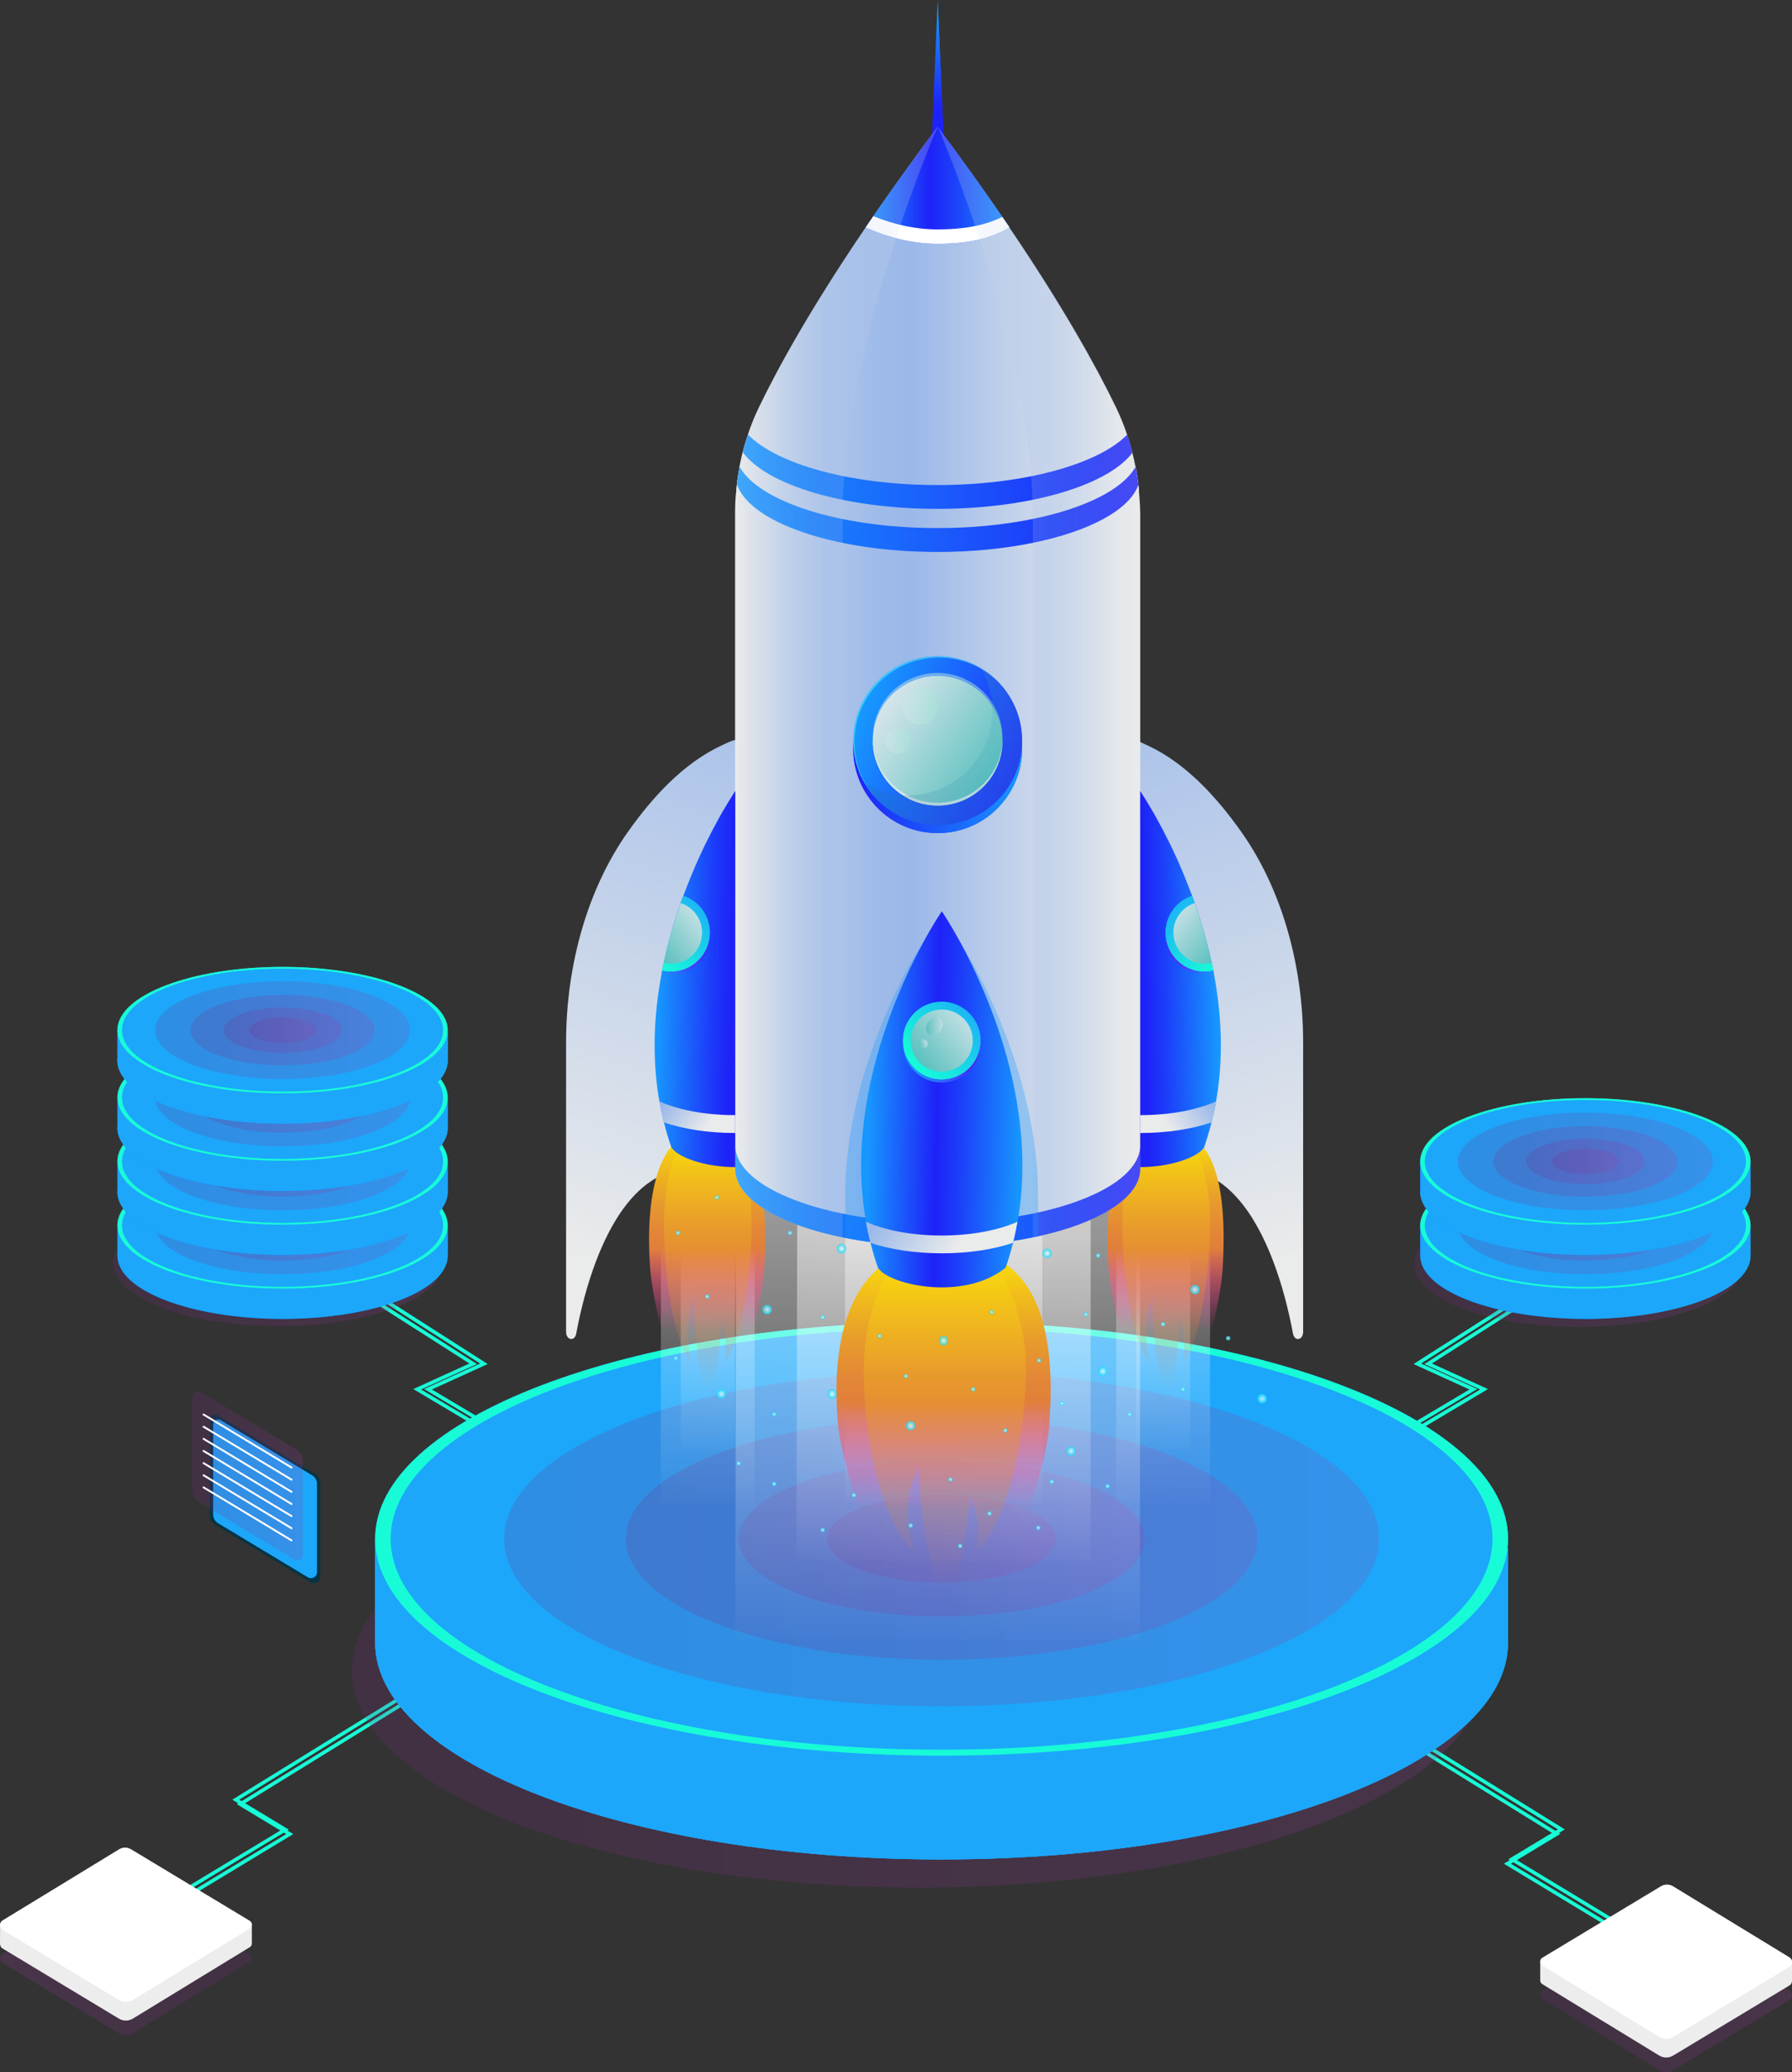 <svg width="141" height="163" viewBox="0 0 141 163" fill="none" xmlns="http://www.w3.org/2000/svg">
<rect x="0" y="0" width="141" height="163" fill="#333333" stroke="none"/>
<g clip-path="url(#clip0_105_2897)">
<path d="M127.455 151.963L118.607 146.61L122.501 144.262L111.951 137.731" stroke="#17FCD7" stroke-width="0.284" stroke-miterlimit="10"/>
<path d="M127.806 151.612L118.958 146.258L122.852 143.91L112.308 137.38" stroke="#17FCD7" stroke-width="0.284" stroke-miterlimit="10"/>
<path d="M43.911 115.881L32.826 109.289L37.233 107.282L28.407 101.644" stroke="#17FCD7" stroke-width="0.284" stroke-miterlimit="10"/>
<path d="M44.754 115.881L33.674 109.289L38.076 107.282L29.25 101.644" stroke="#17FCD7" stroke-width="0.284" stroke-miterlimit="10"/>
<path d="M105.691 115.881L116.771 109.289L112.369 107.282L121.195 101.644" stroke="#17FCD7" stroke-width="0.284" stroke-miterlimit="10"/>
<path d="M104.844 115.881L115.929 109.289L111.521 107.282L120.347 101.644" stroke="#17FCD7" stroke-width="0.284" stroke-miterlimit="10"/>
<path opacity="0.2" d="M140.794 157.334L131.644 162.849C131.31 163.05 130.886 163.05 130.551 162.844L121.357 157.228C121.134 157.089 121.134 156.765 121.357 156.626L130.696 150.999C130.986 150.826 131.349 150.826 131.639 150.999L140.794 156.587C141.073 156.765 141.073 157.167 140.794 157.334Z" fill="url(#paint0_linear_105_2897)"/>
<path d="M141 154.322C140.989 154.189 140.928 154.06 140.794 153.982L131.639 148.394C131.349 148.216 130.986 148.216 130.696 148.389L121.357 154.016C121.24 154.083 121.184 154.205 121.19 154.322V155.85H121.195C121.212 155.945 121.262 156.029 121.357 156.085L130.551 161.701C130.886 161.907 131.31 161.907 131.644 161.706L140.794 156.191C140.944 156.101 141.011 155.945 141 155.789H141.006L141 154.322Z" fill="#EDEDED"/>
<path d="M140.794 154.724L131.645 160.239C131.31 160.44 130.886 160.44 130.551 160.234L121.357 154.618C121.134 154.479 121.134 154.155 121.357 154.016L130.696 148.389C130.986 148.216 131.349 148.216 131.639 148.394L140.794 153.982C141.073 154.15 141.073 154.551 140.794 154.724Z" fill="white"/>
<path d="M13.947 149.632L22.801 144.279L18.901 141.925L32.123 133.761" stroke="#17FCD7" stroke-width="0.284" stroke-miterlimit="10"/>
<path d="M13.596 149.281L22.449 143.927L18.55 141.574L31.772 133.409" stroke="#17FCD7" stroke-width="0.284" stroke-miterlimit="10"/>
<path opacity="0.2" d="M0.212 154.428L9.361 159.944C9.696 160.145 10.12 160.145 10.455 159.938L19.649 154.322C19.872 154.183 19.872 153.86 19.649 153.72L10.31 148.093C10.02 147.92 9.657 147.92 9.367 148.093L0.206 153.687C-0.073 153.859 -0.067 154.261 0.212 154.428Z" fill="url(#paint1_linear_105_2897)"/>
<path d="M0.006 151.417C0.017 151.283 0.078 151.155 0.212 151.077L9.367 145.489C9.657 145.31 10.02 145.31 10.31 145.483L19.649 151.11C19.766 151.177 19.822 151.3 19.816 151.417V152.945H19.811C19.794 153.04 19.744 153.123 19.649 153.179L10.455 158.795C10.12 159.001 9.696 159.001 9.361 158.801L0.212 153.285C0.061 153.196 -0.006 153.04 0.006 152.884H0L0.006 151.417Z" fill="#EDEDED"/>
<path d="M0.212 151.818L9.361 157.334C9.696 157.535 10.12 157.535 10.455 157.328L19.649 151.712C19.872 151.573 19.872 151.25 19.649 151.11L10.31 145.483C10.02 145.31 9.657 145.31 9.367 145.489L0.206 151.077C-0.073 151.244 -0.067 151.646 0.212 151.818Z" fill="white"/>
<path d="M114.171 121.754C106.941 116.071 91.711 112.156 74.087 112.156C57.15 112.156 42.422 115.77 34.879 121.096L29.518 121.051V129.215C29.518 138.635 49.473 146.275 74.087 146.275C98.701 146.275 118.657 138.64 118.657 129.215V121.793L114.171 121.754Z" fill="#1CA7FB"/>
<path opacity="0.2" d="M72.257 148.489C96.872 148.489 116.827 140.851 116.827 131.43C116.827 122.008 96.872 114.37 72.257 114.37C47.642 114.37 27.688 122.008 27.688 131.43C27.688 140.851 47.642 148.489 72.257 148.489Z" fill="url(#paint2_linear_105_2897)"/>
<path d="M114.171 121.754C106.941 116.071 91.711 112.156 74.087 112.156C57.15 112.156 42.422 115.77 34.879 121.096L29.518 121.051V129.215C29.518 138.635 49.473 146.275 74.087 146.275C98.701 146.275 118.657 138.64 118.657 129.215V121.793L114.171 121.754Z" fill="#1CA7FB"/>
<path d="M114.171 121.754C106.941 116.071 91.711 112.156 74.087 112.156C57.15 112.156 42.422 115.77 34.879 121.096L29.518 121.051V129.215C29.518 138.635 49.473 146.275 74.087 146.275C98.701 146.275 118.657 138.64 118.657 129.215V121.793L114.171 121.754Z" fill="#1CA7FB"/>
<path d="M74.087 138.111C98.702 138.111 118.657 130.473 118.657 121.051C118.657 111.629 98.702 103.991 74.087 103.991C49.472 103.991 29.518 111.629 29.518 121.051C29.518 130.473 49.472 138.111 74.087 138.111Z" fill="#1CA7FB"/>
<path d="M74.087 103.997C49.468 103.997 29.518 111.632 29.518 121.051C29.518 130.476 49.468 138.111 74.087 138.111C98.701 138.111 118.657 130.476 118.657 121.051C118.657 111.632 98.695 103.997 74.087 103.997ZM74.087 137.642C50.143 137.642 30.739 130.214 30.739 121.051C30.739 111.894 50.143 104.466 74.087 104.466C98.026 104.466 117.435 111.894 117.435 121.051C117.435 130.214 98.026 137.642 74.087 137.642Z" fill="#17FCD7"/>
<path opacity="0.2" d="M74.087 134.224C93.094 134.224 108.503 128.326 108.503 121.051C108.503 113.776 93.094 107.879 74.087 107.879C55.08 107.879 39.671 113.776 39.671 121.051C39.671 128.326 55.08 134.224 74.087 134.224Z" fill="url(#paint3_linear_105_2897)"/>
<path opacity="0.2" d="M74.087 130.565C87.814 130.565 98.941 126.305 98.941 121.051C98.941 115.796 87.814 111.537 74.087 111.537C60.361 111.537 49.233 115.796 49.233 121.051C49.233 126.305 60.361 130.565 74.087 130.565Z" fill="url(#paint4_linear_105_2897)"/>
<path opacity="0.2" d="M74.087 127.163C82.905 127.163 90.054 124.427 90.054 121.051C90.054 117.675 82.905 114.939 74.087 114.939C65.269 114.939 58.12 117.675 58.12 121.051C58.12 124.427 65.269 127.163 74.087 127.163Z" fill="url(#paint5_linear_105_2897)"/>
<path opacity="0.2" d="M83.064 121.051C83.064 122.947 79.041 124.486 74.082 124.486C69.122 124.486 65.1 122.947 65.1 121.051C65.1 119.155 69.122 117.616 74.082 117.616C79.041 117.616 83.064 119.155 83.064 121.051Z" fill="url(#paint6_linear_105_2897)"/>
<path d="M58.561 70.837C58.533 71.25 58.511 71.484 58.511 71.484L57.724 92.827C57.122 92.531 56.553 92.314 56.001 92.168C54.338 91.734 52.904 91.962 51.666 92.648C51.392 92.799 51.13 92.972 50.873 93.167C50.45 93.49 50.053 93.864 49.68 94.288C47.381 96.892 46.026 101.225 45.339 104.906C45.283 105.213 45.099 105.352 44.926 105.335C44.731 105.319 44.541 105.118 44.541 104.761V82.013C44.541 75.806 46.288 69.85 49.395 65.455C51.303 62.756 53.752 60.035 56.804 58.629C57.568 58.278 58.338 57.81 58.779 58.713C59.136 59.432 59.13 60.397 59.158 61.178C59.275 64.413 58.79 67.619 58.561 70.837Z" fill="url(#paint7_linear_105_2897)"/>
<path d="M88.514 70.837C88.542 71.25 88.564 71.484 88.564 71.484L89.351 92.827C89.953 92.531 90.522 92.314 91.075 92.168C92.737 91.734 94.171 91.962 95.409 92.648C95.683 92.799 95.945 92.972 96.202 93.167C96.626 93.49 97.022 93.864 97.396 94.288C99.694 96.892 101.05 101.225 101.736 104.906C101.792 105.213 101.976 105.352 102.149 105.335C102.344 105.319 102.534 105.118 102.534 104.761V82.013C102.534 75.806 100.788 69.85 97.68 65.455C95.772 62.756 93.323 60.035 90.271 58.629C89.507 58.278 88.737 57.81 88.296 58.713C87.939 59.432 87.945 60.397 87.917 61.178C87.8 64.413 88.285 67.619 88.514 70.837Z" fill="url(#paint8_linear_105_2897)"/>
<path opacity="0.5" d="M73.602 79.213L57.942 90.267L57.847 128.97L89.686 129.048L89.714 90.267L73.602 79.213Z" fill="url(#paint9_linear_105_2897)"/>
<path opacity="0.5" d="M74.109 84.3L62.734 92.854L62.667 122.808L85.803 122.863L85.82 92.854L74.109 84.3Z" fill="url(#paint10_linear_105_2897)"/>
<path opacity="0.5" d="M74.154 79.777L66.511 88.326L66.461 118.285L82.009 118.341L82.02 88.326L74.154 79.777Z" fill="url(#paint11_linear_105_2897)"/>
<path opacity="0.5" d="M55.649 79.777L52.012 92.492L51.989 118.285L59.381 118.341L59.387 88.326L55.649 79.777Z" fill="url(#paint12_linear_105_2897)"/>
<path opacity="0.5" d="M55.666 85.237L53.568 94.762L53.557 114.069L57.819 114.113L57.825 91.639L55.666 85.237Z" fill="url(#paint13_linear_105_2897)"/>
<path opacity="0.5" d="M91.471 79.777L87.839 92.492L87.817 118.285L95.209 118.341L95.214 92.76L93.652 88.365L91.471 79.777Z" fill="url(#paint14_linear_105_2897)"/>
<path opacity="0.5" d="M91.493 85.237L89.395 94.762L89.379 114.069L93.647 114.113L93.652 91.639L91.493 85.237Z" fill="url(#paint15_linear_105_2897)"/>
<path d="M74.277 11.578H73.289L73.78 0L74.277 11.578Z" fill="url(#paint16_linear_105_2897)"/>
<path d="M74.277 11.578H73.881L73.78 0L74.277 11.578Z" fill="url(#paint17_linear_105_2897)"/>
<path d="M82.55 112.223C82.07 118.458 74.254 135.584 74.254 135.584C74.254 135.584 66.572 118.452 65.959 112.223C65.3 105.519 66.74 98.08 74.254 98.08C81.769 98.085 83.13 104.644 82.55 112.223Z" fill="url(#paint18_linear_105_2897)"/>
<path d="M72.079 97.511C72.079 97.511 67.772 100.511 67.967 108.458C68.112 114.42 69.669 120.053 71.883 122.066C72.118 122.278 70.422 118.631 72.374 115.257C72.112 120.437 74.489 127.57 74.489 127.57C74.489 127.57 76.324 120.822 76.285 117.532C76.994 119.149 77.089 120.443 76.799 122.016C79.844 119.528 81.167 109.641 80.575 105.525C79.99 101.443 77.937 98.236 76.475 97.26C75.002 96.279 72.079 97.511 72.079 97.511Z" fill="url(#paint19_linear_105_2897)"/>
<path d="M60.14 99.675C59.878 104.46 55.644 117.588 55.644 117.588C55.644 117.588 51.482 104.449 51.147 99.675C50.79 94.533 51.571 88.828 55.644 88.828C59.716 88.834 60.458 93.864 60.14 99.675Z" fill="url(#paint20_linear_105_2897)"/>
<path d="M54.466 88.393C54.466 88.393 52.134 90.691 52.24 96.786C52.318 101.354 53.161 105.676 54.36 107.22C54.489 107.382 53.568 104.583 54.623 102C54.483 105.977 55.766 111.442 55.766 111.442C55.766 111.442 56.759 106.267 56.737 103.74C57.122 104.978 57.172 105.971 57.016 107.176C58.667 105.268 59.381 97.684 59.063 94.528C58.745 91.393 57.635 88.939 56.843 88.187C56.056 87.445 54.466 88.393 54.466 88.393Z" fill="url(#paint21_linear_105_2897)"/>
<path d="M96.213 99.675C95.951 104.46 91.716 117.588 91.716 117.588C91.716 117.588 87.554 104.449 87.22 99.675C86.863 94.533 87.644 88.828 91.716 88.828C95.789 88.834 96.531 93.864 96.213 99.675Z" fill="url(#paint22_linear_105_2897)"/>
<path d="M90.539 88.393C90.539 88.393 88.207 90.691 88.313 96.786C88.391 101.354 89.234 105.676 90.433 107.22C90.561 107.382 89.641 104.583 90.695 102C90.556 105.977 91.839 111.442 91.839 111.442C91.839 111.442 92.832 106.267 92.81 103.74C93.195 104.978 93.245 105.971 93.089 107.176C94.74 105.268 95.454 97.684 95.136 94.528C94.818 91.393 93.708 88.939 92.916 88.187C92.123 87.445 90.539 88.393 90.539 88.393Z" fill="url(#paint23_linear_105_2897)"/>
<path d="M89.613 38.569C87.66 41.347 81.39 43.338 73.78 43.338C66.148 43.338 59.9 41.347 57.947 38.569C57.987 37.917 58.087 37.287 58.204 36.679H58.399C58.399 39.361 64.57 42.239 73.78 42.239C82.969 42.239 89.161 39.361 89.161 36.679H89.34C89.479 37.292 89.557 37.923 89.613 38.569Z" fill="white"/>
<path d="M89.714 40.382V91.945C89.714 94.21 86.489 96.189 81.691 97.249C81.474 97.299 81.25 97.344 81.022 97.388C78.852 97.812 76.386 98.052 73.775 98.052C71.164 98.052 68.704 97.812 66.528 97.377C66.444 97.366 66.361 97.349 66.282 97.333C61.256 96.306 57.842 94.271 57.842 91.94V40.382C57.842 39.774 57.858 39.161 57.936 38.575C57.942 38.419 57.964 38.257 57.975 38.101V38.09L58.176 36.746L58.182 36.718C58.182 36.707 58.187 36.701 58.187 36.684C58.26 36.316 58.338 35.948 58.433 35.58C58.544 35.112 58.69 34.649 58.846 34.192C59.091 33.439 59.398 32.691 59.749 31.972C61.239 28.894 63.789 24.254 68.107 17.896C68.486 17.338 68.882 16.764 69.289 16.178C70.628 14.26 72.107 12.208 73.764 9.994C73.769 9.988 73.769 9.983 73.769 9.983C75.421 12.191 76.904 14.26 78.238 16.178C78.645 16.77 79.036 17.338 79.421 17.907C83.727 24.259 86.277 28.899 87.772 31.978C88.129 32.703 88.425 33.444 88.681 34.203C88.832 34.666 88.972 35.14 89.094 35.619C89.184 35.976 89.262 36.328 89.329 36.69C89.334 36.701 89.334 36.724 89.34 36.735V36.74C89.44 37.197 89.507 37.66 89.563 38.135V38.14C89.585 38.279 89.714 39.774 89.714 40.382Z" fill="url(#paint24_linear_105_2897)"/>
<path d="M89.719 90.077V91.951C89.719 95.319 82.578 98.058 73.78 98.058C64.971 98.058 57.847 95.319 57.847 91.951V90.077C57.847 93.446 64.966 96.184 73.78 96.184C82.578 96.184 89.719 93.446 89.719 90.077Z" fill="url(#paint25_linear_105_2897)"/>
<path d="M89.574 38.129V38.135C88.877 40.12 85.697 41.798 81.273 42.702C79.036 43.159 76.48 43.421 73.775 43.421C65.657 43.421 58.985 41.09 57.981 38.096V38.084L58.182 36.74L58.187 36.712C59.722 39.473 66.104 41.542 73.769 41.542C76.48 41.542 79.036 41.28 81.267 40.822C85.329 39.992 88.347 38.508 89.345 36.729C89.451 37.186 89.518 37.649 89.574 38.129Z" fill="url(#paint26_linear_105_2897)"/>
<path d="M89.106 35.608C87.192 38.162 81.05 40.031 73.775 40.031C66.461 40.031 60.319 38.146 58.444 35.575C58.556 35.106 58.701 34.643 58.857 34.186C61.116 36.512 66.935 38.157 73.775 38.157C80.603 38.157 86.428 36.506 88.693 34.192C88.843 34.654 88.983 35.134 89.106 35.608Z" fill="url(#paint27_linear_105_2897)"/>
<path d="M79.432 17.891C77.719 18.917 75.761 19.179 73.775 19.179C71.783 19.179 69.886 18.688 68.118 17.885C68.497 17.327 68.893 16.753 69.3 16.167C70.639 14.249 72.118 12.197 73.775 9.983C73.78 9.977 73.78 9.971 73.78 9.971C75.432 12.18 76.915 14.249 78.249 16.167C78.656 16.759 79.052 17.327 79.432 17.891Z" fill="url(#paint28_linear_105_2897)"/>
<path d="M79.432 17.89C77.719 18.911 75.761 19.179 73.775 19.179C71.783 19.179 69.886 18.682 68.118 17.885C68.313 17.595 68.519 17.299 68.72 17.004C70.316 17.656 72.001 18.047 73.775 18.047C75.549 18.047 77.295 17.835 78.863 17.065C79.058 17.338 79.248 17.612 79.432 17.89Z" fill="white"/>
<path opacity="0.2" d="M73.775 9.983C73.546 10.501 66.288 27.26 66.288 40.822C66.288 54.608 66.288 97.338 66.288 97.338C61.261 96.312 57.847 94.276 57.847 91.945V40.382C57.847 39.774 57.864 39.161 57.942 38.575C57.981 37.922 58.081 37.292 58.199 36.684C58.517 35.045 59.03 33.467 59.761 31.966C61.814 27.734 65.864 20.54 73.775 9.983Z" fill="url(#paint29_linear_105_2897)"/>
<path opacity="0.2" d="M73.786 9.983C74.015 10.501 81.273 27.26 81.273 40.822C81.273 54.608 81.273 97.338 81.273 97.338C86.299 96.312 89.713 94.276 89.713 91.945V40.382C89.713 39.774 89.697 39.161 89.619 38.575C89.58 37.922 89.479 37.292 89.362 36.684C89.044 35.045 88.531 33.467 87.8 31.966C85.752 27.734 81.702 20.54 73.786 9.983Z" fill="url(#paint30_linear_105_2897)"/>
<path opacity="0.3" d="M81.691 97.254C81.474 97.305 81.251 97.349 81.022 97.394C78.852 97.818 76.386 98.058 73.775 98.058C71.164 98.058 68.704 97.818 66.528 97.383C66.511 97.015 66.511 94.672 66.5 94.304C66.5 93.802 66.506 93.261 66.534 92.67C66.762 88.309 67.917 83.759 69.992 79.124L70.149 78.762C70.165 78.723 70.188 78.684 70.204 78.639L70.21 78.633C70.221 78.589 70.243 78.55 70.26 78.522C70.277 78.466 70.31 78.416 70.333 78.366C70.361 78.31 70.388 78.237 70.427 78.154L70.522 77.964C70.556 77.886 70.578 77.836 70.612 77.786C70.963 77.055 71.315 76.38 71.66 75.756C71.8 75.494 71.939 75.254 72.068 75.031L72.207 74.802C72.425 74.423 72.62 74.116 72.754 73.893C72.787 73.849 72.899 73.659 72.899 73.659C73.005 73.492 73.078 73.419 73.078 73.419L74.121 71.936L75.13 73.441L75.309 73.726C75.343 73.776 75.382 73.826 75.415 73.893C75.566 74.127 75.755 74.428 75.967 74.797L76.017 74.886C76.051 74.936 76.073 74.986 76.101 75.031C76.241 75.265 76.386 75.522 76.542 75.8C76.882 76.425 77.223 77.083 77.563 77.769C77.602 77.853 77.641 77.936 77.674 78.031C77.691 78.076 77.73 78.132 77.758 78.198C77.792 78.254 77.814 78.31 77.842 78.377C77.875 78.427 77.898 78.5 77.931 78.555L77.981 78.667L77.998 78.723L78.154 79.074C78.188 79.124 78.204 79.169 78.227 79.213C79.621 82.364 81.368 87.266 81.641 92.676C81.669 93.217 81.68 93.763 81.674 94.321C81.68 94.633 81.708 96.463 81.691 97.254Z" fill="url(#paint31_linear_105_2897)"/>
<path d="M80.441 91.845C80.436 93.245 80.319 94.678 80.062 96.111C79.967 96.658 79.85 97.21 79.711 97.762C79.549 98.415 79.353 99.073 79.125 99.725C75.8 102.402 69.909 101.075 69.077 99.725C68.849 99.073 68.653 98.42 68.492 97.762C68.352 97.21 68.235 96.658 68.14 96.111C67.889 94.672 67.766 93.25 67.761 91.845C67.755 91.321 67.766 90.797 67.794 90.284C68.051 85.214 69.63 80.569 71.141 77.183C71.169 77.122 71.197 77.061 71.225 76.999C71.253 76.938 71.281 76.877 71.309 76.815C71.331 76.765 71.353 76.721 71.376 76.67C71.381 76.654 71.387 76.642 71.392 76.631C71.42 76.57 71.448 76.509 71.476 76.447C71.504 76.38 71.538 76.314 71.571 76.247C71.599 76.185 71.632 76.118 71.66 76.057C71.694 75.99 71.727 75.929 71.755 75.862C72.112 75.126 72.458 74.473 72.765 73.915C72.904 73.659 73.038 73.425 73.161 73.207C73.206 73.135 73.245 73.062 73.289 72.995C73.507 72.622 73.691 72.326 73.831 72.109C73.881 72.025 73.925 71.958 73.959 71.902C74.048 71.763 74.104 71.69 74.104 71.69C74.104 71.69 74.154 71.763 74.243 71.902C74.282 71.964 74.327 72.031 74.377 72.109C74.517 72.32 74.695 72.616 74.913 72.984C74.952 73.051 74.996 73.124 75.035 73.196C75.169 73.425 75.314 73.681 75.465 73.954C75.766 74.501 76.101 75.142 76.453 75.862C76.492 75.94 76.531 76.018 76.564 76.102C76.592 76.163 76.626 76.224 76.653 76.291C76.681 76.341 76.704 76.397 76.731 76.453C76.759 76.514 76.793 76.576 76.815 76.637C76.826 76.665 76.843 76.693 76.854 76.721C76.865 76.754 76.882 76.793 76.899 76.827C76.932 76.905 76.971 76.983 77.005 77.061C77.033 77.122 77.061 77.183 77.088 77.25C78.595 80.624 80.157 85.253 80.408 90.295C80.436 90.797 80.447 91.321 80.441 91.845Z" fill="url(#paint32_linear_105_2897)"/>
<path d="M68.135 96.117C68.229 96.663 68.347 97.216 68.486 97.768C70.048 98.292 71.973 98.593 74.098 98.593C76.224 98.593 78.149 98.292 79.705 97.768C79.844 97.216 79.962 96.663 80.056 96.117C78.6 96.753 76.536 97.193 74.093 97.193C71.66 97.193 69.591 96.753 68.135 96.117Z" fill="url(#paint33_linear_105_2897)"/>
<path d="M77.15 82.108C77.15 83.792 75.783 85.158 74.098 85.158C72.413 85.158 71.047 83.792 71.047 82.108C71.047 80.424 72.413 79.057 74.098 79.057C75.783 79.057 77.15 80.424 77.15 82.108Z" fill="url(#paint34_linear_105_2897)"/>
<path d="M77.15 81.857C77.15 83.541 75.783 84.907 74.098 84.907C72.413 84.907 71.047 83.541 71.047 81.857C71.047 80.173 72.413 78.806 74.098 78.806C75.783 78.806 77.15 80.173 77.15 81.857Z" fill="url(#paint35_linear_105_2897)"/>
<path d="M77.15 81.857C77.15 83.541 75.783 84.907 74.098 84.907C72.413 84.907 71.047 83.541 71.047 81.857C71.047 80.173 72.413 78.806 74.098 78.806C75.783 78.806 77.15 80.173 77.15 81.857Z" fill="url(#paint36_linear_105_2897)"/>
<path d="M76.542 81.857C76.542 83.207 75.448 84.3 74.098 84.3C72.748 84.3 71.655 83.207 71.655 81.857C71.655 80.507 72.748 79.414 74.098 79.414C75.448 79.414 76.542 80.507 76.542 81.857Z" fill="url(#paint37_linear_105_2897)"/>
<path d="M74.009 81.093C73.763 81.439 73.351 81.561 73.083 81.372C72.815 81.182 72.793 80.753 73.038 80.407C73.284 80.061 73.697 79.939 73.964 80.128C74.232 80.318 74.254 80.753 74.009 81.093Z" fill="url(#paint38_linear_105_2897)"/>
<path d="M72.932 82.292C72.826 82.442 72.603 82.47 72.436 82.353C72.268 82.236 72.224 82.019 72.33 81.868C72.436 81.718 72.659 81.69 72.826 81.807C72.988 81.924 73.038 82.141 72.932 82.292Z" fill="url(#paint39_linear_105_2897)"/>
<path d="M57.853 62.221V91.812C55.465 91.812 53.306 91.036 52.826 90.261C52.597 89.609 52.408 88.956 52.24 88.293C52.101 87.746 51.978 87.194 51.883 86.642C51.627 85.209 51.515 83.781 51.51 82.376C51.504 81.857 51.515 81.327 51.543 80.814C51.621 79.353 51.8 77.931 52.062 76.559C52.067 76.481 52.09 76.403 52.106 76.325C52.14 76.124 52.184 75.929 52.229 75.734C52.586 74.066 53.055 72.482 53.562 71.038C53.602 70.915 53.646 70.804 53.691 70.686C53.719 70.608 53.741 70.541 53.769 70.463C54.137 69.482 54.517 68.55 54.89 67.708C54.918 67.647 54.946 67.586 54.974 67.524C55.002 67.463 55.03 67.402 55.058 67.34C55.086 67.29 55.102 67.246 55.13 67.195C55.136 67.179 55.141 67.162 55.147 67.156C55.175 67.095 55.203 67.028 55.23 66.967C55.264 66.905 55.292 66.833 55.325 66.772C55.359 66.71 55.387 66.643 55.415 66.582C55.448 66.521 55.476 66.448 55.51 66.387C55.872 65.651 56.212 64.998 56.519 64.446C56.659 64.184 56.793 63.95 56.921 63.738C56.966 63.665 57.005 63.593 57.049 63.526C57.267 63.152 57.451 62.851 57.59 62.639C57.635 62.555 57.685 62.494 57.719 62.427C57.802 62.293 57.853 62.221 57.853 62.221Z" fill="url(#paint40_linear_105_2897)"/>
<path d="M57.853 87.724V89.129C55.727 89.129 53.802 88.822 52.24 88.298C52.101 87.752 51.978 87.2 51.883 86.647C53.334 87.289 55.404 87.724 57.853 87.724Z" fill="url(#paint41_linear_105_2897)"/>
<path d="M55.85 73.614C55.85 75.299 54.483 76.659 52.798 76.659C52.541 76.659 52.296 76.626 52.062 76.565C52.067 76.487 52.09 76.408 52.106 76.33C52.14 76.13 52.184 75.934 52.229 75.739C52.586 74.072 53.055 72.488 53.562 71.043C53.602 70.921 53.646 70.809 53.691 70.692C54.913 71.06 55.8 72.164 55.85 73.492C55.85 73.531 55.85 73.575 55.85 73.614Z" fill="url(#paint42_linear_105_2897)"/>
<path d="M55.85 73.369C55.85 73.414 55.85 73.458 55.844 73.497C55.783 75.12 54.438 76.419 52.798 76.419C52.558 76.419 52.33 76.392 52.106 76.336C52.14 76.135 52.184 75.94 52.229 75.745C52.586 74.077 53.055 72.493 53.562 71.049C53.602 70.926 53.646 70.815 53.691 70.698C53.719 70.62 53.741 70.553 53.769 70.475C54.974 70.871 55.85 72.014 55.85 73.369Z" fill="url(#paint43_linear_105_2897)"/>
<path d="M55.85 73.369C55.85 73.414 55.85 73.458 55.844 73.497C55.783 75.12 54.438 76.419 52.798 76.419C52.558 76.419 52.33 76.392 52.106 76.336C52.14 76.135 52.184 75.94 52.229 75.745C52.586 74.077 53.055 72.493 53.562 71.049C53.602 70.926 53.646 70.815 53.691 70.698C53.719 70.62 53.741 70.553 53.769 70.475C54.974 70.871 55.85 72.014 55.85 73.369Z" fill="url(#paint44_linear_105_2897)"/>
<path d="M55.242 73.369C55.242 74.713 54.148 75.812 52.798 75.812C52.603 75.812 52.413 75.784 52.229 75.739C52.586 74.072 53.055 72.488 53.563 71.043C54.539 71.361 55.242 72.281 55.242 73.369Z" fill="url(#paint45_linear_105_2897)"/>
<path d="M89.713 62.221V91.812C92.101 91.812 94.26 91.036 94.74 90.261C94.969 89.609 95.158 88.956 95.326 88.293C95.465 87.746 95.588 87.194 95.683 86.642C95.939 85.209 96.051 83.781 96.056 82.376C96.062 81.857 96.051 81.327 96.023 80.814C95.945 79.353 95.766 77.931 95.504 76.559C95.499 76.481 95.476 76.403 95.46 76.325C95.426 76.124 95.382 75.929 95.337 75.734C94.98 74.066 94.511 72.482 94.004 71.038C93.965 70.915 93.92 70.804 93.875 70.686C93.847 70.608 93.825 70.541 93.797 70.463C93.429 69.482 93.049 68.55 92.676 67.708C92.648 67.647 92.62 67.586 92.592 67.524C92.564 67.463 92.536 67.402 92.508 67.34C92.481 67.29 92.464 67.246 92.436 67.195C92.43 67.179 92.425 67.162 92.419 67.156C92.391 67.095 92.363 67.028 92.335 66.967C92.302 66.905 92.274 66.833 92.241 66.772C92.207 66.71 92.179 66.643 92.151 66.582C92.118 66.521 92.09 66.448 92.056 66.387C91.694 65.651 91.354 64.998 91.047 64.446C90.907 64.184 90.773 63.95 90.645 63.738C90.6 63.665 90.561 63.593 90.517 63.526C90.299 63.152 90.115 62.851 89.976 62.639C89.931 62.555 89.881 62.494 89.847 62.427C89.764 62.293 89.713 62.221 89.713 62.221Z" fill="url(#paint46_linear_105_2897)"/>
<path d="M89.713 87.724V89.129C91.839 89.129 93.764 88.822 95.326 88.298C95.465 87.752 95.588 87.2 95.683 86.647C94.227 87.289 92.157 87.724 89.713 87.724Z" fill="url(#paint47_linear_105_2897)"/>
<path d="M91.711 73.614C91.711 75.299 93.078 76.659 94.762 76.659C95.019 76.659 95.264 76.626 95.499 76.565C95.493 76.487 95.471 76.408 95.454 76.33C95.421 76.13 95.376 75.934 95.331 75.739C94.974 74.072 94.506 72.488 93.998 71.043C93.959 70.921 93.914 70.809 93.87 70.692C92.648 71.06 91.761 72.164 91.711 73.492C91.711 73.531 91.711 73.575 91.711 73.614Z" fill="url(#paint48_linear_105_2897)"/>
<path d="M91.711 73.369C91.711 73.414 91.711 73.458 91.716 73.497C91.778 75.12 93.122 76.419 94.762 76.419C95.002 76.419 95.231 76.392 95.454 76.336C95.421 76.135 95.376 75.94 95.331 75.745C94.974 74.077 94.506 72.493 93.998 71.049C93.959 70.926 93.914 70.815 93.87 70.698C93.842 70.62 93.82 70.553 93.792 70.475C92.592 70.871 91.711 72.014 91.711 73.369Z" fill="url(#paint49_linear_105_2897)"/>
<path d="M91.711 73.369C91.711 73.414 91.711 73.458 91.716 73.497C91.778 75.12 93.122 76.419 94.762 76.419C95.002 76.419 95.231 76.392 95.454 76.336C95.421 76.135 95.376 75.94 95.331 75.745C94.974 74.077 94.506 72.493 93.998 71.049C93.959 70.926 93.914 70.815 93.87 70.698C93.842 70.62 93.82 70.553 93.792 70.475C92.592 70.871 91.711 72.014 91.711 73.369Z" fill="url(#paint50_linear_105_2897)"/>
<path d="M92.325 73.369C92.325 74.713 93.418 75.812 94.768 75.812C94.963 75.812 95.153 75.784 95.337 75.739C94.98 74.072 94.511 72.488 94.004 71.043C93.027 71.361 92.325 72.281 92.325 73.369Z" fill="url(#paint51_linear_105_2897)"/>
<path d="M73.78 65.539C77.45 65.539 80.425 62.565 80.425 58.897C80.425 55.229 77.45 52.255 73.78 52.255C70.111 52.255 67.136 55.229 67.136 58.897C67.136 62.565 70.111 65.539 73.78 65.539Z" fill="url(#paint52_linear_105_2897)"/>
<path d="M73.78 65.539C77.45 65.539 80.425 62.565 80.425 58.897C80.425 55.229 77.45 52.255 73.78 52.255C70.111 52.255 67.136 55.229 67.136 58.897C67.136 62.565 70.111 65.539 73.78 65.539Z" fill="url(#paint53_linear_105_2897)"/>
<path d="M73.78 64.914C77.45 64.914 80.425 61.941 80.425 58.272C80.425 54.604 77.45 51.63 73.78 51.63C70.111 51.63 67.136 54.604 67.136 58.272C67.136 61.941 70.111 64.914 73.78 64.914Z" fill="url(#paint54_linear_105_2897)"/>
<path opacity="0.7" d="M78.522 53.627C77.329 52.45 75.683 51.725 73.87 51.725C70.199 51.725 67.231 54.698 67.231 58.367C67.231 60.169 67.945 61.797 69.111 62.996C67.895 61.797 67.142 60.124 67.142 58.278C67.142 54.614 70.115 51.642 73.78 51.642C75.638 51.63 77.323 52.394 78.522 53.627Z" fill="#47E6FC"/>
<path d="M78.879 58.272C78.879 61.083 76.603 63.37 73.78 63.37C73.407 63.37 73.044 63.331 72.698 63.258C72.135 63.136 71.599 62.918 71.125 62.617C70.305 62.126 69.641 61.407 69.217 60.537C68.871 59.851 68.67 59.081 68.67 58.272C68.67 58.094 68.681 57.904 68.698 57.726C68.955 55.339 70.84 53.449 73.234 53.192C73.412 53.175 73.602 53.164 73.78 53.164C74.6 53.164 75.382 53.359 76.057 53.711C76.921 54.134 77.647 54.804 78.126 55.618C78.428 56.086 78.645 56.622 78.768 57.191C78.846 57.542 78.879 57.899 78.879 58.272Z" fill="url(#paint55_linear_105_2897)"/>
<path d="M78.879 58.272C78.879 61.083 76.603 63.37 73.78 63.37C73.407 63.37 73.05 63.331 72.698 63.258C72.135 63.135 71.599 62.918 71.125 62.617C70.31 62.126 69.641 61.401 69.217 60.537C68.871 59.851 68.67 59.081 68.67 58.272C68.67 58.233 68.67 58.189 68.67 58.15C68.687 58.919 68.882 59.655 69.217 60.313C69.641 61.178 70.305 61.903 71.125 62.394C71.594 62.695 72.129 62.912 72.698 63.035C73.044 63.113 73.401 63.147 73.78 63.147C76.564 63.147 78.818 60.921 78.879 58.161C78.879 58.194 78.879 58.233 78.879 58.272Z" fill="#D5E5EA"/>
<path opacity="0.5" d="M78.879 58.049C78.879 58.088 78.879 58.122 78.879 58.155C78.874 57.821 78.835 57.503 78.768 57.19C78.645 56.627 78.428 56.092 78.126 55.618C77.647 54.803 76.921 54.134 76.057 53.711C75.376 53.359 74.6 53.164 73.78 53.164C73.602 53.164 73.418 53.175 73.234 53.192C70.846 53.448 68.955 55.333 68.704 57.72C68.687 57.86 68.681 58.005 68.676 58.144C68.676 58.111 68.676 58.077 68.676 58.044C68.676 57.865 68.687 57.676 68.704 57.497C68.96 55.105 70.846 53.22 73.234 52.963C73.412 52.947 73.602 52.935 73.78 52.935C74.6 52.935 75.382 53.13 76.057 53.482C76.921 53.906 77.647 54.569 78.126 55.389C78.428 55.858 78.64 56.393 78.768 56.956C78.841 57.313 78.879 57.67 78.879 58.049Z" fill="url(#paint56_linear_105_2897)"/>
<path opacity="0.2" d="M80.425 58.272C80.425 61.942 77.451 64.914 73.786 64.914C71.353 64.914 69.222 63.604 68.062 61.646C69.049 62.232 70.21 62.566 71.437 62.566C75.108 62.566 78.082 59.594 78.082 55.925C78.082 54.692 77.747 53.538 77.161 52.55C79.114 53.711 80.425 55.835 80.425 58.272Z" fill="url(#paint57_linear_105_2897)"/>
<path opacity="0.5" d="M72.391 57.012C73.162 57.012 73.786 56.358 73.786 55.551C73.786 54.744 73.162 54.09 72.391 54.09C71.621 54.09 70.997 54.744 70.997 55.551C70.997 56.358 71.621 57.012 72.391 57.012Z" fill="url(#paint58_linear_105_2897)"/>
<path opacity="0.5" d="M71.594 58.272C71.594 58.836 71.158 59.293 70.623 59.293C70.087 59.293 69.652 58.836 69.652 58.272C69.652 57.709 70.087 57.252 70.623 57.252C71.158 57.252 71.594 57.709 71.594 58.272Z" fill="url(#paint59_linear_105_2897)"/>
<g opacity="0.74">
<path d="M57.138 109.663C57.138 109.869 56.971 110.037 56.765 110.037C56.558 110.037 56.391 109.869 56.391 109.663C56.391 109.457 56.558 109.289 56.765 109.289C56.971 109.289 57.138 109.457 57.138 109.663Z" fill="url(#paint60_radial_105_2897)"/>
<path d="M60.363 103.4C60.569 103.4 60.737 103.233 60.737 103.027C60.737 102.82 60.569 102.653 60.363 102.653C60.157 102.653 59.989 102.82 59.989 103.027C59.989 103.233 60.157 103.4 60.363 103.4Z" fill="url(#paint61_radial_105_2897)"/>
<path d="M74.612 105.469C74.612 105.676 74.444 105.843 74.238 105.843C74.031 105.843 73.864 105.676 73.864 105.469C73.864 105.263 74.031 105.096 74.238 105.096C74.45 105.096 74.612 105.263 74.612 105.469Z" fill="url(#paint62_radial_105_2897)"/>
<path d="M84.642 114.152C84.642 114.359 84.475 114.526 84.269 114.526C84.062 114.526 83.895 114.359 83.895 114.152C83.895 113.946 84.062 113.779 84.269 113.779C84.475 113.779 84.642 113.946 84.642 114.152Z" fill="url(#paint63_radial_105_2897)"/>
<path d="M65.847 109.663C65.847 109.869 65.68 110.037 65.473 110.037C65.267 110.037 65.1 109.869 65.1 109.663C65.1 109.457 65.267 109.289 65.473 109.289C65.68 109.289 65.847 109.457 65.847 109.663Z" fill="url(#paint64_radial_105_2897)"/>
<path d="M66.589 98.225C66.589 98.431 66.422 98.599 66.215 98.599C66.009 98.599 65.842 98.431 65.842 98.225C65.842 98.019 66.009 97.851 66.215 97.851C66.422 97.857 66.589 98.019 66.589 98.225Z" fill="url(#paint65_radial_105_2897)"/>
<path d="M64.91 103.623C64.91 103.718 64.832 103.802 64.731 103.802C64.636 103.802 64.553 103.724 64.553 103.623C64.553 103.529 64.631 103.445 64.731 103.445C64.832 103.445 64.91 103.529 64.91 103.623Z" fill="url(#paint66_radial_105_2897)"/>
<path d="M53.35 97.171C53.449 97.171 53.529 97.091 53.529 96.992C53.529 96.894 53.449 96.814 53.35 96.814C53.252 96.814 53.172 96.894 53.172 96.992C53.172 97.091 53.252 97.171 53.35 97.171Z" fill="url(#paint67_radial_105_2897)"/>
<path d="M56.397 94.377C56.495 94.377 56.575 94.297 56.575 94.198C56.575 94.1 56.495 94.02 56.397 94.02C56.298 94.02 56.218 94.1 56.218 94.198C56.218 94.297 56.298 94.377 56.397 94.377Z" fill="url(#paint68_radial_105_2897)"/>
<path d="M62.338 96.992C62.338 97.087 62.26 97.171 62.16 97.171C62.065 97.171 61.981 97.093 61.981 96.992C61.981 96.898 62.059 96.814 62.16 96.814C62.26 96.82 62.338 96.898 62.338 96.992Z" fill="url(#paint69_radial_105_2897)"/>
<path d="M55.643 102.173C55.742 102.173 55.822 102.093 55.822 101.995C55.822 101.896 55.742 101.816 55.643 101.816C55.545 101.816 55.465 101.896 55.465 101.995C55.465 102.093 55.545 102.173 55.643 102.173Z" fill="url(#paint70_radial_105_2897)"/>
<path d="M69.395 105.096C69.395 105.19 69.317 105.274 69.217 105.274C69.116 105.274 69.038 105.196 69.038 105.096C69.038 105.001 69.116 104.917 69.217 104.917C69.317 104.917 69.395 105.001 69.395 105.096Z" fill="url(#paint71_radial_105_2897)"/>
<path d="M60.915 116.913C61.014 116.913 61.094 116.833 61.094 116.734C61.094 116.636 61.014 116.556 60.915 116.556C60.817 116.556 60.737 116.636 60.737 116.734C60.737 116.833 60.817 116.913 60.915 116.913Z" fill="url(#paint72_radial_105_2897)"/>
<path d="M64.91 120.359C64.91 120.454 64.832 120.538 64.731 120.538C64.636 120.538 64.553 120.46 64.553 120.359C64.553 120.265 64.631 120.181 64.731 120.181C64.832 120.187 64.91 120.265 64.91 120.359Z" fill="url(#paint73_radial_105_2897)"/>
<path d="M71.655 120.187C71.753 120.187 71.833 120.107 71.833 120.008C71.833 119.91 71.753 119.83 71.655 119.83C71.556 119.83 71.476 119.91 71.476 120.008C71.476 120.107 71.556 120.187 71.655 120.187Z" fill="url(#paint74_radial_105_2897)"/>
<path d="M75.727 121.62C75.727 121.715 75.649 121.798 75.549 121.798C75.454 121.798 75.37 121.72 75.37 121.62C75.37 121.525 75.448 121.441 75.549 121.441C75.649 121.441 75.727 121.519 75.727 121.62Z" fill="url(#paint75_radial_105_2897)"/>
<path d="M78.037 119.06C78.037 119.155 77.959 119.239 77.859 119.239C77.764 119.239 77.68 119.16 77.68 119.06C77.68 118.965 77.758 118.882 77.859 118.882C77.959 118.887 78.037 118.965 78.037 119.06Z" fill="url(#paint76_radial_105_2897)"/>
<path d="M81.697 120.365C81.795 120.365 81.875 120.285 81.875 120.187C81.875 120.088 81.795 120.008 81.697 120.008C81.598 120.008 81.518 120.088 81.518 120.187C81.518 120.285 81.598 120.365 81.697 120.365Z" fill="url(#paint77_radial_105_2897)"/>
<path d="M79.097 112.708C79.196 112.708 79.275 112.628 79.275 112.53C79.275 112.431 79.196 112.351 79.097 112.351C78.998 112.351 78.918 112.431 78.918 112.53C78.918 112.628 78.998 112.708 79.097 112.708Z" fill="url(#paint78_radial_105_2897)"/>
<path d="M83.566 110.583C83.664 110.583 83.744 110.503 83.744 110.405C83.744 110.306 83.664 110.226 83.566 110.226C83.467 110.226 83.387 110.306 83.387 110.405C83.387 110.503 83.467 110.583 83.566 110.583Z" fill="url(#paint79_radial_105_2897)"/>
<path d="M85.446 103.573C85.544 103.573 85.624 103.493 85.624 103.395C85.624 103.296 85.544 103.216 85.446 103.216C85.347 103.216 85.267 103.296 85.267 103.395C85.267 103.493 85.347 103.573 85.446 103.573Z" fill="url(#paint80_radial_105_2897)"/>
<path d="M91.515 104.348C91.614 104.348 91.694 104.268 91.694 104.17C91.694 104.071 91.614 103.991 91.515 103.991C91.417 103.991 91.337 104.071 91.337 104.17C91.337 104.268 91.417 104.348 91.515 104.348Z" fill="url(#paint81_radial_105_2897)"/>
<path d="M96.637 105.452C96.735 105.452 96.815 105.373 96.815 105.274C96.815 105.175 96.735 105.096 96.637 105.096C96.538 105.096 96.458 105.175 96.458 105.274C96.458 105.373 96.538 105.452 96.637 105.452Z" fill="url(#paint82_radial_105_2897)"/>
<path d="M71.459 108.252C71.459 108.347 71.381 108.431 71.281 108.431C71.186 108.431 71.102 108.352 71.102 108.252C71.102 108.157 71.18 108.074 71.281 108.074C71.381 108.074 71.459 108.157 71.459 108.252Z" fill="url(#paint83_radial_105_2897)"/>
<path d="M67.192 117.794C67.29 117.794 67.37 117.714 67.37 117.616C67.37 117.517 67.29 117.437 67.192 117.437C67.093 117.437 67.013 117.517 67.013 117.616C67.013 117.714 67.093 117.794 67.192 117.794Z" fill="url(#paint84_radial_105_2897)"/>
<path d="M74.79 116.562C74.889 116.562 74.969 116.482 74.969 116.383C74.969 116.285 74.889 116.205 74.79 116.205C74.692 116.205 74.612 116.285 74.612 116.383C74.612 116.482 74.692 116.562 74.79 116.562Z" fill="url(#paint85_radial_105_2897)"/>
<path d="M82.941 116.556C82.941 116.651 82.863 116.734 82.762 116.734C82.667 116.734 82.584 116.656 82.584 116.556C82.584 116.456 82.662 116.378 82.762 116.378C82.863 116.383 82.941 116.461 82.941 116.556Z" fill="url(#paint86_radial_105_2897)"/>
<path d="M87.147 117.091C87.246 117.091 87.326 117.012 87.326 116.913C87.326 116.814 87.246 116.734 87.147 116.734C87.049 116.734 86.969 116.814 86.969 116.913C86.969 117.012 87.049 117.091 87.147 117.091Z" fill="url(#paint87_radial_105_2897)"/>
<path d="M76.575 109.468C76.674 109.468 76.754 109.388 76.754 109.289C76.754 109.191 76.674 109.111 76.575 109.111C76.477 109.111 76.397 109.191 76.397 109.289C76.397 109.388 76.477 109.468 76.575 109.468Z" fill="url(#paint88_radial_105_2897)"/>
<path d="M88.877 111.437C88.975 111.437 89.055 111.357 89.055 111.258C89.055 111.159 88.975 111.08 88.877 111.08C88.778 111.08 88.698 111.159 88.698 111.258C88.698 111.357 88.778 111.437 88.877 111.437Z" fill="url(#paint89_radial_105_2897)"/>
<path d="M93.089 109.468C93.187 109.468 93.267 109.388 93.267 109.289C93.267 109.191 93.187 109.111 93.089 109.111C92.99 109.111 92.91 109.191 92.91 109.289C92.91 109.388 92.99 109.468 93.089 109.468Z" fill="url(#paint90_radial_105_2897)"/>
<path d="M81.752 107.198C81.851 107.198 81.931 107.118 81.931 107.02C81.931 106.921 81.851 106.841 81.752 106.841C81.654 106.841 81.574 106.921 81.574 107.02C81.574 107.118 81.654 107.198 81.752 107.198Z" fill="url(#paint91_radial_105_2897)"/>
<path d="M86.405 98.95C86.504 98.95 86.584 98.87 86.584 98.772C86.584 98.673 86.504 98.593 86.405 98.593C86.306 98.593 86.227 98.673 86.227 98.772C86.227 98.87 86.306 98.95 86.405 98.95Z" fill="url(#paint92_radial_105_2897)"/>
<path d="M78.215 103.222C78.215 103.317 78.137 103.4 78.037 103.4C77.942 103.4 77.858 103.322 77.858 103.222C77.858 103.121 77.936 103.043 78.037 103.043C78.137 103.043 78.215 103.121 78.215 103.222Z" fill="url(#paint93_radial_105_2897)"/>
<path d="M58.12 115.296C58.219 115.296 58.299 115.216 58.299 115.117C58.299 115.019 58.219 114.939 58.12 114.939C58.022 114.939 57.942 115.019 57.942 115.117C57.942 115.216 58.022 115.296 58.12 115.296Z" fill="url(#paint94_radial_105_2897)"/>
<path d="M60.915 111.437C61.014 111.437 61.094 111.357 61.094 111.258C61.094 111.159 61.014 111.08 60.915 111.08C60.817 111.08 60.737 111.159 60.737 111.258C60.737 111.357 60.817 111.437 60.915 111.437Z" fill="url(#paint95_radial_105_2897)"/>
<path d="M53.178 107.025C53.276 107.025 53.356 106.945 53.356 106.847C53.356 106.748 53.276 106.668 53.178 106.668C53.079 106.668 52.999 106.748 52.999 106.847C52.999 106.945 53.079 107.025 53.178 107.025Z" fill="url(#paint96_radial_105_2897)"/>
<path d="M87.147 107.879C87.147 108.085 86.98 108.252 86.773 108.252C86.567 108.252 86.4 108.085 86.4 107.879C86.4 107.672 86.567 107.505 86.773 107.505C86.98 107.51 87.147 107.678 87.147 107.879Z" fill="url(#paint97_radial_105_2897)"/>
<path d="M82.762 98.599C82.762 98.805 82.595 98.972 82.388 98.972C82.182 98.972 82.015 98.805 82.015 98.599C82.015 98.392 82.182 98.225 82.388 98.225C82.6 98.225 82.762 98.392 82.762 98.599Z" fill="url(#paint98_radial_105_2897)"/>
<path d="M99.683 110.031C99.683 110.237 99.516 110.405 99.309 110.405C99.103 110.405 98.935 110.237 98.935 110.031C98.935 109.825 99.103 109.657 99.309 109.657C99.516 109.663 99.683 109.825 99.683 110.031Z" fill="url(#paint99_radial_105_2897)"/>
<path d="M72.023 112.156C72.023 112.362 71.856 112.53 71.649 112.53C71.443 112.53 71.275 112.362 71.275 112.156C71.275 111.95 71.443 111.782 71.649 111.782C71.856 111.782 72.023 111.95 72.023 112.156Z" fill="url(#paint100_radial_105_2897)"/>
<path d="M94.394 101.448C94.394 101.655 94.227 101.822 94.02 101.822C93.814 101.822 93.647 101.655 93.647 101.448C93.647 101.242 93.814 101.075 94.02 101.075C94.227 101.075 94.394 101.242 94.394 101.448Z" fill="url(#paint101_radial_105_2897)"/>
</g>
<path opacity="0.2" d="M21.897 104.321C29.073 104.321 34.89 102.093 34.89 99.346C34.89 96.599 29.073 94.371 21.897 94.371C14.721 94.371 8.904 96.599 8.904 99.346C8.904 102.093 14.721 104.321 21.897 104.321Z" fill="url(#paint102_linear_105_2897)"/>
<path d="M33.919 96.602C31.811 94.946 27.37 93.803 22.232 93.803C17.294 93.803 12.999 94.857 10.801 96.407L9.239 96.396V98.777C9.239 101.527 15.057 103.752 22.232 103.752C29.406 103.752 35.225 101.527 35.225 98.777V96.613L33.919 96.602Z" fill="url(#paint103_linear_105_2897)"/>
<path d="M33.919 96.602C31.811 94.946 27.37 93.803 22.232 93.803C17.294 93.803 12.999 94.857 10.801 96.407L9.239 96.396V98.777C9.239 101.527 15.057 103.752 22.232 103.752C29.406 103.752 35.225 101.527 35.225 98.777V96.613L33.919 96.602Z" fill="#1CA7FB"/>
<path d="M22.232 101.37C29.408 101.37 35.225 99.143 35.225 96.396C35.225 93.648 29.408 91.421 22.232 91.421C15.056 91.421 9.239 93.648 9.239 96.396C9.239 99.143 15.056 101.37 22.232 101.37Z" fill="#1CA7FB"/>
<path d="M22.232 91.421C15.052 91.421 9.239 93.646 9.239 96.396C9.239 99.145 15.057 101.37 22.232 101.37C29.406 101.37 35.225 99.145 35.225 96.396C35.23 93.646 29.412 91.421 22.232 91.421ZM22.232 101.231C15.252 101.231 9.596 99.067 9.596 96.396C9.596 93.725 15.252 91.561 22.232 91.561C29.211 91.561 34.868 93.725 34.868 96.396C34.873 99.067 29.211 101.231 22.232 101.231Z" fill="#17FCD7"/>
<path opacity="0.2" d="M32.268 96.396C32.268 98.515 27.777 100.238 22.237 100.238C16.698 100.238 12.207 98.521 12.207 96.396C12.207 94.277 16.698 92.553 22.237 92.553C27.777 92.553 32.268 94.277 32.268 96.396Z" fill="url(#paint104_linear_105_2897)"/>
<path opacity="0.2" d="M29.479 96.396C29.479 97.93 26.232 99.168 22.232 99.168C18.232 99.168 14.985 97.924 14.985 96.396C14.985 94.862 18.232 93.624 22.232 93.624C26.232 93.624 29.479 94.862 29.479 96.396Z" fill="url(#paint105_linear_105_2897)"/>
<path opacity="0.2" d="M26.89 96.396C26.89 97.377 24.803 98.175 22.237 98.175C19.665 98.175 17.584 97.377 17.584 96.396C17.584 95.414 19.671 94.617 22.237 94.617C24.803 94.617 26.89 95.414 26.89 96.396Z" fill="url(#paint106_linear_105_2897)"/>
<path opacity="0.2" d="M24.854 96.396C24.854 96.948 23.682 97.4 22.237 97.4C20.792 97.4 19.621 96.954 19.621 96.396C19.621 95.844 20.792 95.392 22.237 95.392C23.677 95.392 24.854 95.844 24.854 96.396Z" fill="url(#paint107_linear_105_2897)"/>
<path d="M33.919 91.572C31.811 89.916 27.37 88.772 22.232 88.772C17.294 88.772 12.999 89.826 10.801 91.377L9.239 91.366V93.747C9.239 96.496 15.057 98.721 22.232 98.721C29.406 98.721 35.225 96.496 35.225 93.747V91.583L33.919 91.572Z" fill="url(#paint108_linear_105_2897)"/>
<path d="M33.919 91.572C31.811 89.916 27.37 88.772 22.232 88.772C17.294 88.772 12.999 89.826 10.801 91.377L9.239 91.366V93.747C9.239 96.496 15.057 98.721 22.232 98.721C29.406 98.721 35.225 96.496 35.225 93.747V91.583L33.919 91.572Z" fill="#1CA7FB"/>
<path d="M35.225 93.468V93.747C35.225 96.496 29.406 98.716 22.232 98.716C15.052 98.716 9.233 96.496 9.233 93.747V93.468C9.233 96.217 15.052 98.443 22.232 98.443C29.412 98.443 35.225 96.217 35.225 93.468Z" fill="#1CA7FB"/>
<path d="M22.232 96.34C29.408 96.34 35.225 94.113 35.225 91.365C35.225 88.618 29.408 86.391 22.232 86.391C15.056 86.391 9.239 88.618 9.239 91.365C9.239 94.113 15.056 96.34 22.232 96.34Z" fill="#1CA7FB"/>
<path d="M22.232 86.391C15.052 86.391 9.239 88.616 9.239 91.365C9.239 94.115 15.057 96.34 22.232 96.34C29.406 96.34 35.225 94.115 35.225 91.365C35.23 88.616 29.412 86.391 22.232 86.391ZM22.232 96.201C15.252 96.201 9.596 94.037 9.596 91.365C9.596 88.694 15.252 86.53 22.232 86.53C29.211 86.53 34.868 88.694 34.868 91.365C34.873 94.037 29.211 96.201 22.232 96.201Z" fill="#17FCD7"/>
<path opacity="0.2" d="M32.268 91.365C32.268 93.485 27.777 95.208 22.237 95.208C16.698 95.208 12.207 93.49 12.207 91.365C12.207 89.241 16.698 87.523 22.237 87.523C27.777 87.523 32.268 89.246 32.268 91.365Z" fill="url(#paint109_linear_105_2897)"/>
<path opacity="0.2" d="M29.479 91.366C29.479 92.899 26.232 94.137 22.232 94.137C18.232 94.137 14.985 92.894 14.985 91.366C14.985 89.832 18.232 88.594 22.232 88.594C26.232 88.594 29.479 89.832 29.479 91.366Z" fill="url(#paint110_linear_105_2897)"/>
<path opacity="0.2" d="M26.89 91.366C26.89 92.347 24.803 93.145 22.237 93.145C19.665 93.145 17.584 92.347 17.584 91.366C17.584 90.384 19.671 89.587 22.237 89.587C24.803 89.587 26.89 90.384 26.89 91.366Z" fill="url(#paint111_linear_105_2897)"/>
<path opacity="0.2" d="M24.854 91.365C24.854 91.918 23.682 92.369 22.237 92.369C20.792 92.369 19.621 91.923 19.621 91.365C19.621 90.808 20.792 90.362 22.237 90.362C23.677 90.362 24.854 90.813 24.854 91.365Z" fill="url(#paint112_linear_105_2897)"/>
<path d="M33.919 86.541C31.811 84.885 27.37 83.742 22.232 83.742C17.294 83.742 12.999 84.796 10.801 86.346L9.239 86.335V88.716C9.239 91.466 15.057 93.691 22.232 93.691C29.406 93.691 35.225 91.466 35.225 88.716V86.553L33.919 86.541Z" fill="url(#paint113_linear_105_2897)"/>
<path d="M33.919 86.541C31.811 84.885 27.37 83.742 22.232 83.742C17.294 83.742 12.999 84.796 10.801 86.346L9.239 86.335V88.716C9.239 91.466 15.057 93.691 22.232 93.691C29.406 93.691 35.225 91.466 35.225 88.716V86.553L33.919 86.541Z" fill="#1CA7FB"/>
<path d="M35.225 88.438V88.716C35.225 91.466 29.406 93.685 22.232 93.685C15.052 93.685 9.233 91.466 9.233 88.716V88.438C9.233 91.187 15.052 93.412 22.232 93.412C29.412 93.412 35.225 91.187 35.225 88.438Z" fill="#1CA7FB"/>
<path d="M22.232 91.31C29.408 91.31 35.225 89.082 35.225 86.335C35.225 83.588 29.408 81.361 22.232 81.361C15.056 81.361 9.239 83.588 9.239 86.335C9.239 89.082 15.056 91.31 22.232 91.31Z" fill="#1CA7FB"/>
<path d="M22.232 81.361C15.052 81.361 9.239 83.586 9.239 86.335C9.239 89.085 15.057 91.31 22.232 91.31C29.406 91.31 35.225 89.085 35.225 86.335C35.23 83.591 29.412 81.361 22.232 81.361ZM22.232 91.17C15.252 91.17 9.596 89.006 9.596 86.335C9.596 83.664 15.252 81.5 22.232 81.5C29.211 81.5 34.868 83.664 34.868 86.335C34.873 89.006 29.211 91.17 22.232 91.17Z" fill="#17FCD7"/>
<path opacity="0.2" d="M32.268 86.335C32.268 88.454 27.777 90.178 22.237 90.178C16.698 90.178 12.207 88.46 12.207 86.335C12.207 84.21 16.698 82.493 22.237 82.493C27.777 82.498 32.268 84.216 32.268 86.335Z" fill="url(#paint114_linear_105_2897)"/>
<path opacity="0.2" d="M29.479 86.335C29.479 87.869 26.232 89.107 22.232 89.107C18.232 89.107 14.985 87.863 14.985 86.335C14.985 84.802 18.232 83.564 22.232 83.564C26.232 83.564 29.479 84.802 29.479 86.335Z" fill="url(#paint115_linear_105_2897)"/>
<path opacity="0.2" d="M26.89 86.335C26.89 87.317 24.803 88.114 22.237 88.114C19.665 88.114 17.584 87.317 17.584 86.335C17.584 85.354 19.671 84.556 22.237 84.556C24.803 84.556 26.89 85.354 26.89 86.335Z" fill="url(#paint116_linear_105_2897)"/>
<path opacity="0.2" d="M24.854 86.335C24.854 86.887 23.682 87.339 22.237 87.339C20.792 87.339 19.621 86.893 19.621 86.335C19.621 85.777 20.792 85.331 22.237 85.331C23.677 85.331 24.854 85.783 24.854 86.335Z" fill="url(#paint117_linear_105_2897)"/>
<path d="M33.919 81.243C31.811 79.587 27.37 78.444 22.232 78.444C17.294 78.444 12.999 79.498 10.801 81.048L9.239 81.037V83.418C9.239 86.168 15.057 88.393 22.232 88.393C29.406 88.393 35.225 86.168 35.225 83.418V81.255L33.919 81.243Z" fill="url(#paint118_linear_105_2897)"/>
<path d="M33.919 81.243C31.811 79.587 27.37 78.444 22.232 78.444C17.294 78.444 12.999 79.498 10.801 81.048L9.239 81.037V83.418C9.239 86.168 15.057 88.393 22.232 88.393C29.406 88.393 35.225 86.168 35.225 83.418V81.255L33.919 81.243Z" fill="#1CA7FB"/>
<path d="M35.225 83.14V83.418C35.225 86.168 29.406 88.388 22.232 88.388C15.052 88.388 9.233 86.168 9.233 83.418V83.14C9.233 85.889 15.052 88.114 22.232 88.114C29.412 88.114 35.225 85.889 35.225 83.14Z" fill="#1CA7FB"/>
<path d="M22.232 86.012C29.408 86.012 35.225 83.784 35.225 81.037C35.225 78.29 29.408 76.063 22.232 76.063C15.056 76.063 9.239 78.29 9.239 81.037C9.239 83.784 15.056 86.012 22.232 86.012Z" fill="#1CA7FB"/>
<path d="M22.232 76.063C15.052 76.063 9.239 78.288 9.239 81.037C9.239 83.787 15.057 86.012 22.232 86.012C29.406 86.012 35.225 83.787 35.225 81.037C35.23 78.288 29.412 76.063 22.232 76.063ZM22.232 85.872C15.252 85.872 9.596 83.709 9.596 81.037C9.596 78.366 15.252 76.202 22.232 76.202C29.211 76.202 34.868 78.366 34.868 81.037C34.873 83.709 29.211 85.872 22.232 85.872Z" fill="#17FCD7"/>
<path opacity="0.2" d="M32.268 81.037C32.268 83.156 27.777 84.88 22.237 84.88C16.698 84.88 12.207 83.162 12.207 81.037C12.207 78.912 16.698 77.195 22.237 77.195C27.777 77.195 32.268 78.918 32.268 81.037Z" fill="url(#paint119_linear_105_2897)"/>
<path opacity="0.2" d="M29.479 81.037C29.479 82.571 26.232 83.809 22.232 83.809C18.232 83.809 14.985 82.565 14.985 81.037C14.985 79.509 18.232 78.266 22.232 78.266C26.232 78.266 29.479 79.504 29.479 81.037Z" fill="url(#paint120_linear_105_2897)"/>
<path opacity="0.2" d="M26.89 81.037C26.89 82.019 24.803 82.816 22.237 82.816C19.665 82.816 17.584 82.019 17.584 81.037C17.584 80.056 19.671 79.258 22.237 79.258C24.803 79.258 26.89 80.056 26.89 81.037Z" fill="url(#paint121_linear_105_2897)"/>
<path opacity="0.2" d="M24.854 81.037C24.854 81.589 23.682 82.041 22.237 82.041C20.792 82.041 19.621 81.595 19.621 81.037C19.621 80.48 20.792 80.033 22.237 80.033C23.677 80.033 24.854 80.485 24.854 81.037Z" fill="url(#paint122_linear_105_2897)"/>
<path opacity="0.2" d="M124.247 104.387C131.422 104.387 137.24 102.16 137.24 99.413C137.24 96.665 131.422 94.438 124.247 94.438C117.071 94.438 111.253 96.665 111.253 99.413C111.253 102.16 117.071 104.387 124.247 104.387Z" fill="url(#paint123_linear_105_2897)"/>
<path d="M136.431 96.602C134.322 94.946 129.881 93.802 124.743 93.802C119.806 93.802 115.51 94.856 113.312 96.407L111.75 96.396V98.777C111.75 101.526 117.569 103.752 124.743 103.752C131.918 103.752 137.736 101.526 137.736 98.777V96.613L136.431 96.602Z" fill="url(#paint124_linear_105_2897)"/>
<path d="M136.431 96.602C134.322 94.946 129.881 93.802 124.743 93.802C119.806 93.802 115.51 94.856 113.312 96.407L111.75 96.396V98.777C111.75 101.526 117.569 103.752 124.743 103.752C131.918 103.752 137.736 101.526 137.736 98.777V96.613L136.431 96.602Z" fill="#1CA7FB"/>
<path d="M124.743 101.37C131.919 101.37 137.736 99.143 137.736 96.396C137.736 93.648 131.919 91.421 124.743 91.421C117.567 91.421 111.75 93.648 111.75 96.396C111.75 99.143 117.567 101.37 124.743 101.37Z" fill="#1CA7FB"/>
<path d="M124.743 91.421C117.563 91.421 111.75 93.646 111.75 96.396C111.75 99.145 117.569 101.37 124.743 101.37C131.918 101.37 137.736 99.145 137.736 96.396C137.736 93.646 131.918 91.421 124.743 91.421ZM124.743 101.231C117.764 101.231 112.107 99.067 112.107 96.396C112.107 93.724 117.764 91.561 124.743 91.561C131.722 91.561 137.379 93.724 137.379 96.396C137.379 99.067 131.722 101.231 124.743 101.231Z" fill="#17FCD7"/>
<path opacity="0.2" d="M134.774 96.396C134.774 98.515 130.283 100.238 124.743 100.238C119.203 100.238 114.712 98.52 114.712 96.396C114.712 94.276 119.203 92.553 124.743 92.553C130.283 92.553 134.774 94.276 134.774 96.396Z" fill="url(#paint125_linear_105_2897)"/>
<path opacity="0.2" d="M131.99 96.396C131.99 97.929 128.743 99.167 124.743 99.167C120.743 99.167 117.496 97.924 117.496 96.396C117.496 94.862 120.743 93.624 124.743 93.624C128.743 93.624 131.99 94.862 131.99 96.396Z" fill="url(#paint126_linear_105_2897)"/>
<path opacity="0.2" d="M129.396 96.396C129.396 97.377 127.309 98.175 124.743 98.175C122.171 98.175 120.09 97.377 120.09 96.396C120.09 95.414 122.177 94.617 124.743 94.617C127.309 94.617 129.396 95.414 129.396 96.396Z" fill="url(#paint127_linear_105_2897)"/>
<path opacity="0.2" d="M127.36 96.396C127.36 96.948 126.188 97.4 124.743 97.4C123.298 97.4 122.127 96.953 122.127 96.396C122.127 95.844 123.298 95.392 124.743 95.392C126.188 95.392 127.36 95.844 127.36 96.396Z" fill="url(#paint128_linear_105_2897)"/>
<path d="M136.431 91.572C134.322 89.915 129.881 88.772 124.743 88.772C119.806 88.772 115.51 89.826 113.312 91.377L111.75 91.365V93.747C111.75 96.496 117.569 98.721 124.743 98.721C131.918 98.721 137.736 96.496 137.736 93.747V91.583L136.431 91.572Z" fill="url(#paint129_linear_105_2897)"/>
<path d="M136.431 91.572C134.322 89.915 129.881 88.772 124.743 88.772C119.806 88.772 115.51 89.826 113.312 91.377L111.75 91.365V93.747C111.75 96.496 117.569 98.721 124.743 98.721C131.918 98.721 137.736 96.496 137.736 93.747V91.583L136.431 91.572Z" fill="#1CA7FB"/>
<path d="M137.736 93.468V93.747C137.736 96.496 131.918 98.716 124.743 98.716C117.563 98.716 111.744 96.496 111.744 93.747V93.468C111.744 96.217 117.563 98.442 124.743 98.442C131.918 98.442 137.736 96.217 137.736 93.468Z" fill="#1CA7FB"/>
<path d="M124.743 96.34C131.919 96.34 137.736 94.113 137.736 91.365C137.736 88.618 131.919 86.391 124.743 86.391C117.567 86.391 111.75 88.618 111.75 91.365C111.75 94.113 117.567 96.34 124.743 96.34Z" fill="#1CA7FB"/>
<path d="M124.743 86.391C117.563 86.391 111.75 88.616 111.75 91.365C111.75 94.115 117.569 96.34 124.743 96.34C131.918 96.34 137.736 94.115 137.736 91.365C137.736 88.616 131.918 86.391 124.743 86.391ZM124.743 96.201C117.764 96.201 112.107 94.037 112.107 91.365C112.107 88.694 117.764 86.53 124.743 86.53C131.722 86.53 137.379 88.694 137.379 91.365C137.379 94.037 131.722 96.201 124.743 96.201Z" fill="#17FCD7"/>
<path opacity="0.2" d="M134.774 91.365C134.774 93.485 130.283 95.208 124.743 95.208C119.203 95.208 114.712 93.49 114.712 91.365C114.712 89.241 119.203 87.523 124.743 87.523C130.283 87.523 134.774 89.246 134.774 91.365Z" fill="url(#paint130_linear_105_2897)"/>
<path opacity="0.2" d="M131.99 91.365C131.99 92.899 128.743 94.137 124.743 94.137C120.743 94.137 117.496 92.894 117.496 91.365C117.496 89.832 120.743 88.594 124.743 88.594C128.743 88.594 131.99 89.832 131.99 91.365Z" fill="url(#paint131_linear_105_2897)"/>
<path opacity="0.2" d="M129.396 91.365C129.396 92.347 127.309 93.144 124.743 93.144C122.171 93.144 120.09 92.347 120.09 91.365C120.09 90.384 122.177 89.586 124.743 89.586C127.309 89.586 129.396 90.384 129.396 91.365Z" fill="url(#paint132_linear_105_2897)"/>
<path opacity="0.2" d="M127.36 91.365C127.36 91.918 126.188 92.369 124.743 92.369C123.298 92.369 122.127 91.923 122.127 91.365C122.127 90.808 123.298 90.362 124.743 90.362C126.188 90.362 127.36 90.813 127.36 91.365Z" fill="url(#paint133_linear_105_2897)"/>
<path d="M24.435 124.47L16.915 119.941C16.664 119.791 16.508 119.517 16.508 119.222V111.699C16.508 111.375 16.865 111.174 17.144 111.342L24.792 115.948C25.044 116.099 25.2 116.372 25.2 116.668V124.046C25.194 124.425 24.77 124.67 24.435 124.47Z" fill="#063444"/>
<path d="M24.223 124.079L17.149 119.818C16.915 119.673 16.77 119.417 16.77 119.144V112.061C16.77 111.754 17.105 111.565 17.367 111.726L24.564 116.06C24.798 116.205 24.943 116.461 24.943 116.734V123.678C24.943 124.046 24.541 124.274 24.223 124.079Z" fill="#1CA7FB"/>
<path opacity="0.2" d="M23.163 122.685L15.559 118.106C15.297 117.95 15.136 117.666 15.136 117.359V109.881C15.136 109.54 15.504 109.334 15.794 109.507L23.398 114.086C23.66 114.242 23.822 114.526 23.822 114.833V122.311C23.822 122.652 23.454 122.858 23.163 122.685Z" fill="url(#paint134_linear_105_2897)"/>
<path d="M16.017 111.275L18.326 112.663L22.94 115.446" stroke="white" stroke-width="0.15" stroke-miterlimit="10" stroke-linecap="round"/>
<path d="M16.017 112.234L18.326 113.623L22.94 116.4" stroke="white" stroke-width="0.15" stroke-miterlimit="10" stroke-linecap="round"/>
<path d="M16.017 113.188L18.326 114.576L22.94 117.359" stroke="white" stroke-width="0.15" stroke-miterlimit="10" stroke-linecap="round"/>
<path d="M16.017 114.141L18.326 115.53L22.94 118.313" stroke="white" stroke-width="0.15" stroke-miterlimit="10" stroke-linecap="round"/>
<path d="M16.017 115.1L18.326 116.489L22.94 119.266" stroke="white" stroke-width="0.15" stroke-miterlimit="10" stroke-linecap="round"/>
<path d="M16.017 116.054L18.326 117.443L22.94 120.22" stroke="white" stroke-width="0.15" stroke-miterlimit="10" stroke-linecap="round"/>
<path d="M16.017 117.008L18.326 118.396L22.94 121.179" stroke="white" stroke-width="0.15" stroke-miterlimit="10" stroke-linecap="round"/>
</g>
<defs>
<linearGradient id="paint0_linear_105_2897" x1="121.193" y1="156.936" x2="141.003" y2="156.936" gradientUnits="userSpaceOnUse">
<stop stop-color="#772681"/>
<stop offset="1" stop-color="#A038A0"/>
</linearGradient>
<linearGradient id="paint1_linear_105_2897" x1="19.81" y1="154.03" x2="2.12534e-05" y2="154.03" gradientUnits="userSpaceOnUse">
<stop stop-color="#772681"/>
<stop offset="1" stop-color="#A038A0"/>
</linearGradient>
<linearGradient id="paint2_linear_105_2897" x1="27.692" y1="131.432" x2="116.826" y2="131.432" gradientUnits="userSpaceOnUse">
<stop stop-color="#772681"/>
<stop offset="1" stop-color="#A038A0"/>
</linearGradient>
<linearGradient id="paint3_linear_105_2897" x1="39.672" y1="121.053" x2="108.498" y2="121.053" gradientUnits="userSpaceOnUse">
<stop stop-color="#772681"/>
<stop offset="1" stop-color="#A038A0"/>
</linearGradient>
<linearGradient id="paint4_linear_105_2897" x1="49.231" y1="121.053" x2="98.939" y2="121.053" gradientUnits="userSpaceOnUse">
<stop stop-color="#772681"/>
<stop offset="1" stop-color="#A038A0"/>
</linearGradient>
<linearGradient id="paint5_linear_105_2897" x1="58.12" y1="121.053" x2="90.05" y2="121.053" gradientUnits="userSpaceOnUse">
<stop stop-color="#772681"/>
<stop offset="1" stop-color="#A038A0"/>
</linearGradient>
<linearGradient id="paint6_linear_105_2897" x1="65.105" y1="121.053" x2="83.065" y2="121.053" gradientUnits="userSpaceOnUse">
<stop stop-color="#772681"/>
<stop offset="1" stop-color="#A038A0"/>
</linearGradient>
<linearGradient id="paint7_linear_105_2897" x1="44.866" y1="102.292" x2="64.478" y2="47.039" gradientUnits="userSpaceOnUse">
<stop offset="0.059" stop-color="#EAEBEB"/>
<stop offset="1" stop-color="#9AB8E9"/>
</linearGradient>
<linearGradient id="paint8_linear_105_2897" x1="102.209" y1="102.292" x2="82.598" y2="47.039" gradientUnits="userSpaceOnUse">
<stop offset="0.059" stop-color="#EAEBEB"/>
<stop offset="1" stop-color="#9AB8E9"/>
</linearGradient>
<linearGradient id="paint9_linear_105_2897" x1="73.579" y1="129.995" x2="74.114" y2="83.912" gradientUnits="userSpaceOnUse">
<stop stop-color="white" stop-opacity="0"/>
<stop offset="0.747" stop-color="white"/>
<stop offset="0.951" stop-color="#FFE7A6"/>
<stop offset="1" stop-color="#FFE190"/>
</linearGradient>
<linearGradient id="paint10_linear_105_2897" x1="74.085" y1="123.592" x2="74.499" y2="87.936" gradientUnits="userSpaceOnUse">
<stop stop-color="white" stop-opacity="0"/>
<stop offset="0.747" stop-color="white"/>
<stop offset="0.951" stop-color="#FFE7A6"/>
<stop offset="1" stop-color="#FFE190"/>
</linearGradient>
<linearGradient id="paint11_linear_105_2897" x1="74.078" y1="119.021" x2="74.491" y2="83.406" gradientUnits="userSpaceOnUse">
<stop stop-color="white" stop-opacity="0"/>
<stop offset="0.747" stop-color="white"/>
<stop offset="0.951" stop-color="#FFE7A6"/>
<stop offset="1" stop-color="#FFE190"/>
</linearGradient>
<linearGradient id="paint12_linear_105_2897" x1="55.541" y1="118.973" x2="55.953" y2="83.401" gradientUnits="userSpaceOnUse">
<stop stop-color="white" stop-opacity="0"/>
<stop offset="0.747" stop-color="white"/>
<stop offset="0.951" stop-color="#FFE7A6"/>
<stop offset="1" stop-color="#FFE190"/>
</linearGradient>
<linearGradient id="paint13_linear_105_2897" x1="55.577" y1="114.581" x2="55.886" y2="87.95" gradientUnits="userSpaceOnUse">
<stop stop-color="white" stop-opacity="0"/>
<stop offset="0.747" stop-color="white"/>
<stop offset="0.951" stop-color="#FFE7A6"/>
<stop offset="1" stop-color="#FFE190"/>
</linearGradient>
<linearGradient id="paint14_linear_105_2897" x1="91.366" y1="118.973" x2="91.778" y2="83.401" gradientUnits="userSpaceOnUse">
<stop stop-color="white" stop-opacity="0"/>
<stop offset="0.747" stop-color="white"/>
<stop offset="0.951" stop-color="#FFE7A6"/>
<stop offset="1" stop-color="#FFE190"/>
</linearGradient>
<linearGradient id="paint15_linear_105_2897" x1="91.402" y1="114.581" x2="91.711" y2="87.95" gradientUnits="userSpaceOnUse">
<stop stop-color="white" stop-opacity="0"/>
<stop offset="0.747" stop-color="white"/>
<stop offset="0.951" stop-color="#FFE7A6"/>
<stop offset="1" stop-color="#FFE190"/>
</linearGradient>
<linearGradient id="paint16_linear_105_2897" x1="73.782" y1="0.976" x2="73.782" y2="9.837" gradientUnits="userSpaceOnUse">
<stop stop-color="#1796FE"/>
<stop offset="0.848" stop-color="#1E22F8"/>
</linearGradient>
<linearGradient id="paint17_linear_105_2897" x1="74.027" y1="0.976" x2="74.027" y2="9.837" gradientUnits="userSpaceOnUse">
<stop stop-color="#1796FE"/>
<stop offset="0.848" stop-color="#1E22F8"/>
</linearGradient>
<linearGradient id="paint18_linear_105_2897" x1="74.242" y1="97.93" x2="74.242" y2="132.106" gradientUnits="userSpaceOnUse">
<stop stop-color="#FDEB04"/>
<stop offset="0.113" stop-color="#F1BE1A"/>
<stop offset="0.218" stop-color="#E89C2C"/>
<stop offset="0.305" stop-color="#E38736"/>
<stop offset="0.362" stop-color="#E17F3A"/>
<stop offset="0.407" stop-color="#EA6F59" stop-opacity="0.82"/>
<stop offset="0.461" stop-color="#F35F78" stop-opacity="0.601"/>
<stop offset="0.514" stop-color="#FA548E" stop-opacity="0.388"/>
<stop offset="0.565" stop-color="#FE4D9B" stop-opacity="0.184"/>
<stop offset="0.611" stop-color="#FF4BA0" stop-opacity="0"/>
</linearGradient>
<linearGradient id="paint19_linear_105_2897" x1="74.332" y1="96.752" x2="74.332" y2="124.723" gradientUnits="userSpaceOnUse">
<stop stop-color="#FDEB04"/>
<stop offset="0.21" stop-color="#F3C417" stop-opacity="0.79"/>
<stop offset="0.419" stop-color="#EBA626" stop-opacity="0.581"/>
<stop offset="0.623" stop-color="#E69031" stop-opacity="0.378"/>
<stop offset="0.819" stop-color="#E28338" stop-opacity="0.181"/>
<stop offset="1" stop-color="#E17F3A" stop-opacity="0"/>
</linearGradient>
<linearGradient id="paint20_linear_105_2897" x1="55.642" y1="88.713" x2="55.642" y2="114.923" gradientUnits="userSpaceOnUse">
<stop stop-color="#FDEB04"/>
<stop offset="0.113" stop-color="#F1BE1A"/>
<stop offset="0.218" stop-color="#E89C2C"/>
<stop offset="0.305" stop-color="#E38736"/>
<stop offset="0.362" stop-color="#E17F3A"/>
<stop offset="0.407" stop-color="#EA6F59" stop-opacity="0.82"/>
<stop offset="0.461" stop-color="#F35F78" stop-opacity="0.601"/>
<stop offset="0.514" stop-color="#FA548E" stop-opacity="0.388"/>
<stop offset="0.565" stop-color="#FE4D9B" stop-opacity="0.184"/>
<stop offset="0.611" stop-color="#FF4BA0" stop-opacity="0"/>
</linearGradient>
<linearGradient id="paint21_linear_105_2897" x1="55.69" y1="87.81" x2="55.69" y2="109.262" gradientUnits="userSpaceOnUse">
<stop stop-color="#FDEB04"/>
<stop offset="0.21" stop-color="#F3C417" stop-opacity="0.79"/>
<stop offset="0.419" stop-color="#EBA626" stop-opacity="0.581"/>
<stop offset="0.623" stop-color="#E69031" stop-opacity="0.378"/>
<stop offset="0.819" stop-color="#E28338" stop-opacity="0.181"/>
<stop offset="1" stop-color="#E17F3A" stop-opacity="0"/>
</linearGradient>
<linearGradient id="paint22_linear_105_2897" x1="91.713" y1="88.713" x2="91.713" y2="114.923" gradientUnits="userSpaceOnUse">
<stop stop-color="#FDEB04"/>
<stop offset="0.113" stop-color="#F1BE1A"/>
<stop offset="0.218" stop-color="#E89C2C"/>
<stop offset="0.305" stop-color="#E38736"/>
<stop offset="0.362" stop-color="#E17F3A"/>
<stop offset="0.407" stop-color="#EA6F59" stop-opacity="0.82"/>
<stop offset="0.461" stop-color="#F35F78" stop-opacity="0.601"/>
<stop offset="0.514" stop-color="#FA548E" stop-opacity="0.388"/>
<stop offset="0.565" stop-color="#FE4D9B" stop-opacity="0.184"/>
<stop offset="0.611" stop-color="#FF4BA0" stop-opacity="0"/>
</linearGradient>
<linearGradient id="paint23_linear_105_2897" x1="91.762" y1="87.81" x2="91.762" y2="109.262" gradientUnits="userSpaceOnUse">
<stop stop-color="#FDEB04"/>
<stop offset="0.21" stop-color="#F3C417" stop-opacity="0.79"/>
<stop offset="0.419" stop-color="#EBA626" stop-opacity="0.581"/>
<stop offset="0.623" stop-color="#E69031" stop-opacity="0.378"/>
<stop offset="0.819" stop-color="#E28338" stop-opacity="0.181"/>
<stop offset="1" stop-color="#E17F3A" stop-opacity="0"/>
</linearGradient>
<linearGradient id="paint24_linear_105_2897" x1="57.851" y1="54.015" x2="89.713" y2="54.015" gradientUnits="userSpaceOnUse">
<stop stop-color="#EAEBEB"/>
<stop offset="0.123" stop-color="#C8D5EA"/>
<stop offset="0.24" stop-color="#AEC5EA"/>
<stop offset="0.346" stop-color="#9FBBE9"/>
<stop offset="0.432" stop-color="#9AB8E9"/>
<stop offset="0.941" stop-color="#EAEBEB"/>
</linearGradient>
<linearGradient id="paint25_linear_105_2897" x1="57.847" y1="94.069" x2="89.717" y2="94.069" gradientUnits="userSpaceOnUse">
<stop stop-color="#1796FE"/>
<stop offset="1" stop-color="#1E22F8"/>
</linearGradient>
<linearGradient id="paint26_linear_105_2897" x1="57.984" y1="40.067" x2="89.573" y2="40.067" gradientUnits="userSpaceOnUse">
<stop stop-color="#1796FE"/>
<stop offset="1" stop-color="#1E22F8"/>
</linearGradient>
<linearGradient id="paint27_linear_105_2897" x1="58.448" y1="37.109" x2="89.104" y2="37.109" gradientUnits="userSpaceOnUse">
<stop stop-color="#1796FE"/>
<stop offset="1" stop-color="#1E22F8"/>
</linearGradient>
<linearGradient id="paint28_linear_105_2897" x1="68.118" y1="14.576" x2="79.433" y2="14.576" gradientUnits="userSpaceOnUse">
<stop stop-color="#1796FE"/>
<stop offset="0.448" stop-color="#1E22F8"/>
<stop offset="0.601" stop-color="#1C3EF9"/>
<stop offset="0.928" stop-color="#1885FD"/>
<stop offset="1" stop-color="#1796FE"/>
</linearGradient>
<linearGradient id="paint29_linear_105_2897" x1="57.851" y1="53.663" x2="73.776" y2="53.663" gradientUnits="userSpaceOnUse">
<stop stop-color="#EAEBEB"/>
<stop offset="0.123" stop-color="#C8D5EA"/>
<stop offset="0.24" stop-color="#AEC5EA"/>
<stop offset="0.346" stop-color="#9FBBE9"/>
<stop offset="0.432" stop-color="#9AB8E9"/>
<stop offset="0.941" stop-color="#EAEBEB"/>
</linearGradient>
<linearGradient id="paint30_linear_105_2897" x1="89.713" y1="53.663" x2="73.788" y2="53.663" gradientUnits="userSpaceOnUse">
<stop stop-color="#EAEBEB"/>
<stop offset="0.123" stop-color="#C8D5EA"/>
<stop offset="0.24" stop-color="#AEC5EA"/>
<stop offset="0.346" stop-color="#9FBBE9"/>
<stop offset="0.432" stop-color="#9AB8E9"/>
<stop offset="0.941" stop-color="#EAEBEB"/>
</linearGradient>
<linearGradient id="paint31_linear_105_2897" x1="67.318" y1="84.871" x2="81.626" y2="85.158" gradientUnits="userSpaceOnUse">
<stop stop-color="#1796FE"/>
<stop offset="1" stop-color="#1796FE"/>
</linearGradient>
<linearGradient id="paint32_linear_105_2897" x1="68.379" y1="86.368" x2="80.292" y2="86.607" gradientUnits="userSpaceOnUse">
<stop stop-color="#1796FE"/>
<stop offset="0.448" stop-color="#1E22F8"/>
<stop offset="0.601" stop-color="#1C3EF9"/>
<stop offset="0.928" stop-color="#1885FD"/>
<stop offset="1" stop-color="#1796FE"/>
</linearGradient>
<linearGradient id="paint33_linear_105_2897" x1="66.804" y1="91.687" x2="78.298" y2="99.773" gradientUnits="userSpaceOnUse">
<stop stop-color="#EAEBEB"/>
<stop offset="0.303" stop-color="#9AB8E9"/>
<stop offset="0.757" stop-color="#EAEBEB"/>
</linearGradient>
<linearGradient id="paint34_linear_105_2897" x1="77.492" y1="79.336" x2="71.737" y2="84.037" gradientUnits="userSpaceOnUse">
<stop stop-color="#1796FE"/>
<stop offset="0.067" stop-color="#247BFD"/>
<stop offset="0.178" stop-color="#3755FC"/>
<stop offset="0.28" stop-color="#443AFB"/>
<stop offset="0.37" stop-color="#4C29FA"/>
<stop offset="0.438" stop-color="#4F23FA"/>
<stop offset="0.524" stop-color="#4C29FA"/>
<stop offset="0.641" stop-color="#443BFB"/>
<stop offset="0.776" stop-color="#3657FC"/>
<stop offset="0.924" stop-color="#227FFD"/>
<stop offset="1" stop-color="#1796FE"/>
</linearGradient>
<linearGradient id="paint35_linear_105_2897" x1="77.492" y1="79.088" x2="71.737" y2="83.79" gradientUnits="userSpaceOnUse">
<stop stop-color="#1CA7FB"/>
<stop offset="1" stop-color="#17FCD7"/>
</linearGradient>
<linearGradient id="paint36_linear_105_2897" x1="77.492" y1="79.088" x2="71.737" y2="83.79" gradientUnits="userSpaceOnUse">
<stop stop-color="#1CA7FB"/>
<stop offset="1" stop-color="#17FCD7"/>
</linearGradient>
<linearGradient id="paint37_linear_105_2897" x1="76.817" y1="79.639" x2="72.207" y2="83.406" gradientUnits="userSpaceOnUse">
<stop stop-color="#D5E5EA"/>
<stop offset="1" stop-color="#5CC0BF"/>
</linearGradient>
<linearGradient id="paint38_linear_105_2897" x1="74.479" y1="80.686" x2="72.859" y2="80.797" gradientUnits="userSpaceOnUse">
<stop stop-color="#D5E5EA"/>
<stop offset="1" stop-color="#5CC0BF"/>
</linearGradient>
<linearGradient id="paint39_linear_105_2897" x1="73.159" y1="82.126" x2="72.328" y2="82.328" gradientUnits="userSpaceOnUse">
<stop stop-color="#D5E5EA"/>
<stop offset="1" stop-color="#5CC0BF"/>
</linearGradient>
<linearGradient id="paint40_linear_105_2897" x1="51.874" y1="76.9" x2="58.014" y2="77.023" gradientUnits="userSpaceOnUse">
<stop stop-color="#1796FE"/>
<stop offset="0.12" stop-color="#1885FD"/>
<stop offset="0.662" stop-color="#1C3EF9"/>
<stop offset="0.914" stop-color="#1E22F8"/>
</linearGradient>
<linearGradient id="paint41_linear_105_2897" x1="50.483" y1="84.806" x2="57.446" y2="89.704" gradientUnits="userSpaceOnUse">
<stop stop-color="#EAEBEB"/>
<stop offset="0.303" stop-color="#9AB8E9"/>
<stop offset="0.757" stop-color="#EAEBEB"/>
</linearGradient>
<linearGradient id="paint42_linear_105_2897" x1="56.517" y1="71.45" x2="51.337" y2="75.681" gradientUnits="userSpaceOnUse">
<stop stop-color="#1796FE"/>
<stop offset="0.067" stop-color="#247BFD"/>
<stop offset="0.178" stop-color="#3755FC"/>
<stop offset="0.28" stop-color="#443AFB"/>
<stop offset="0.37" stop-color="#4C29FA"/>
<stop offset="0.438" stop-color="#4F23FA"/>
<stop offset="0.524" stop-color="#4C29FA"/>
<stop offset="0.641" stop-color="#443BFB"/>
<stop offset="0.776" stop-color="#3657FC"/>
<stop offset="0.924" stop-color="#227FFD"/>
<stop offset="1" stop-color="#1796FE"/>
</linearGradient>
<linearGradient id="paint43_linear_105_2897" x1="56.534" y1="71.231" x2="51.379" y2="75.443" gradientUnits="userSpaceOnUse">
<stop stop-color="#1CA7FB"/>
<stop offset="1" stop-color="#17FCD7"/>
</linearGradient>
<linearGradient id="paint44_linear_105_2897" x1="56.534" y1="71.231" x2="51.379" y2="75.443" gradientUnits="userSpaceOnUse">
<stop stop-color="#1CA7FB"/>
<stop offset="1" stop-color="#17FCD7"/>
</linearGradient>
<linearGradient id="paint45_linear_105_2897" x1="55.789" y1="71.651" x2="51.648" y2="75.034" gradientUnits="userSpaceOnUse">
<stop stop-color="#D5E5EA"/>
<stop offset="1" stop-color="#5CC0BF"/>
</linearGradient>
<linearGradient id="paint46_linear_105_2897" x1="95.689" y1="76.9" x2="89.549" y2="77.023" gradientUnits="userSpaceOnUse">
<stop stop-color="#1796FE"/>
<stop offset="0.12" stop-color="#1885FD"/>
<stop offset="0.662" stop-color="#1C3EF9"/>
<stop offset="0.914" stop-color="#1E22F8"/>
</linearGradient>
<linearGradient id="paint47_linear_105_2897" x1="97.08" y1="84.806" x2="90.118" y2="89.704" gradientUnits="userSpaceOnUse">
<stop stop-color="#EAEBEB"/>
<stop offset="0.303" stop-color="#9AB8E9"/>
<stop offset="0.757" stop-color="#EAEBEB"/>
</linearGradient>
<linearGradient id="paint48_linear_105_2897" x1="91.047" y1="71.45" x2="96.227" y2="75.681" gradientUnits="userSpaceOnUse">
<stop stop-color="#1796FE"/>
<stop offset="0.067" stop-color="#247BFD"/>
<stop offset="0.178" stop-color="#3755FC"/>
<stop offset="0.28" stop-color="#443AFB"/>
<stop offset="0.37" stop-color="#4C29FA"/>
<stop offset="0.438" stop-color="#4F23FA"/>
<stop offset="0.524" stop-color="#4C29FA"/>
<stop offset="0.641" stop-color="#443BFB"/>
<stop offset="0.776" stop-color="#3657FC"/>
<stop offset="0.924" stop-color="#227FFD"/>
<stop offset="1" stop-color="#1796FE"/>
</linearGradient>
<linearGradient id="paint49_linear_105_2897" x1="91.029" y1="71.231" x2="96.185" y2="75.443" gradientUnits="userSpaceOnUse">
<stop stop-color="#1CA7FB"/>
<stop offset="1" stop-color="#17FCD7"/>
</linearGradient>
<linearGradient id="paint50_linear_105_2897" x1="91.029" y1="71.231" x2="96.185" y2="75.443" gradientUnits="userSpaceOnUse">
<stop stop-color="#1CA7FB"/>
<stop offset="1" stop-color="#17FCD7"/>
</linearGradient>
<linearGradient id="paint51_linear_105_2897" x1="91.775" y1="71.651" x2="95.916" y2="75.034" gradientUnits="userSpaceOnUse">
<stop stop-color="#D5E5EA"/>
<stop offset="1" stop-color="#5CC0BF"/>
</linearGradient>
<linearGradient id="paint52_linear_105_2897" x1="67.14" y1="58.899" x2="80.424" y2="58.899" gradientUnits="userSpaceOnUse">
<stop stop-color="#6A23FA"/>
<stop offset="1" stop-color="#1796FE"/>
</linearGradient>
<linearGradient id="paint53_linear_105_2897" x1="67.14" y1="58.899" x2="80.424" y2="58.899" gradientUnits="userSpaceOnUse">
<stop stop-color="#1E22F8"/>
<stop offset="1" stop-color="#1796FE"/>
</linearGradient>
<linearGradient id="paint54_linear_105_2897" x1="68.116" y1="55.922" x2="80.388" y2="61.016" gradientUnits="userSpaceOnUse">
<stop stop-color="#1796FE"/>
<stop offset="1" stop-color="#1E22F8"/>
</linearGradient>
<linearGradient id="paint55_linear_105_2897" x1="69.651" y1="55.365" x2="77.999" y2="61.237" gradientUnits="userSpaceOnUse">
<stop stop-color="#D5E5EA"/>
<stop offset="1" stop-color="#5CC0BF"/>
</linearGradient>
<linearGradient id="paint56_linear_105_2897" x1="68.675" y1="55.551" x2="78.882" y2="55.551" gradientUnits="userSpaceOnUse">
<stop stop-color="#D5E5EA"/>
<stop offset="1" stop-color="#A6E5D8"/>
</linearGradient>
<linearGradient id="paint57_linear_105_2897" x1="68.061" y1="58.734" x2="80.424" y2="58.734" gradientUnits="userSpaceOnUse">
<stop stop-color="#256290"/>
<stop offset="1" stop-color="#43BAC5"/>
</linearGradient>
<linearGradient id="paint58_linear_105_2897" x1="70.996" y1="55.551" x2="73.784" y2="55.551" gradientUnits="userSpaceOnUse">
<stop stop-color="#D5E5EA"/>
<stop offset="1" stop-color="#A6E5D8"/>
</linearGradient>
<linearGradient id="paint59_linear_105_2897" x1="69.651" y1="58.272" x2="71.593" y2="58.272" gradientUnits="userSpaceOnUse">
<stop stop-color="#D5E5EA"/>
<stop offset="1" stop-color="#A6E5D8"/>
</linearGradient>
<radialGradient id="paint60_radial_105_2897" cx="0" cy="0" r="1" gradientUnits="userSpaceOnUse" gradientTransform="translate(56.768 109.661) scale(0.371 0.371)">
<stop stop-color="white"/>
<stop offset="1" stop-color="#0ADBFB"/>
</radialGradient>
<radialGradient id="paint61_radial_105_2897" cx="0" cy="0" r="1" gradientUnits="userSpaceOnUse" gradientTransform="translate(60.365 103.024) scale(0.371 0.371)">
<stop stop-color="white"/>
<stop offset="1" stop-color="#0ADBFB"/>
</radialGradient>
<radialGradient id="paint62_radial_105_2897" cx="0" cy="0" r="1" gradientUnits="userSpaceOnUse" gradientTransform="translate(74.243 105.468) scale(0.371 0.371)">
<stop stop-color="white"/>
<stop offset="1" stop-color="#0ADBFB"/>
</radialGradient>
<radialGradient id="paint63_radial_105_2897" cx="0" cy="0" r="1" gradientUnits="userSpaceOnUse" gradientTransform="translate(84.272 114.152) scale(0.371 0.371)">
<stop stop-color="white"/>
<stop offset="1" stop-color="#0ADBFB"/>
</radialGradient>
<radialGradient id="paint64_radial_105_2897" cx="0" cy="0" r="1" gradientUnits="userSpaceOnUse" gradientTransform="translate(65.476 109.661) scale(0.371 0.371)">
<stop stop-color="white"/>
<stop offset="1" stop-color="#0ADBFB"/>
</radialGradient>
<radialGradient id="paint65_radial_105_2897" cx="0" cy="0" r="1" gradientUnits="userSpaceOnUse" gradientTransform="translate(66.219 98.225) scale(0.371 0.371)">
<stop stop-color="white"/>
<stop offset="1" stop-color="#0ADBFB"/>
</radialGradient>
<radialGradient id="paint66_radial_105_2897" cx="0" cy="0" r="1" gradientUnits="userSpaceOnUse" gradientTransform="translate(64.733 103.624) scale(0.176 0.176)">
<stop stop-color="white"/>
<stop offset="1" stop-color="#0ADBFB"/>
</radialGradient>
<radialGradient id="paint67_radial_105_2897" cx="0" cy="0" r="1" gradientUnits="userSpaceOnUse" gradientTransform="translate(53.353 96.994) scale(0.176 0.176)">
<stop stop-color="white"/>
<stop offset="1" stop-color="#0ADBFB"/>
</radialGradient>
<radialGradient id="paint68_radial_105_2897" cx="0" cy="0" r="1" gradientUnits="userSpaceOnUse" gradientTransform="translate(56.397 94.196) scale(0.176 0.176)">
<stop stop-color="white"/>
<stop offset="1" stop-color="#0ADBFB"/>
</radialGradient>
<radialGradient id="paint69_radial_105_2897" cx="0" cy="0" r="1" gradientUnits="userSpaceOnUse" gradientTransform="translate(62.164 96.994) scale(0.176 0.176)">
<stop stop-color="white"/>
<stop offset="1" stop-color="#0ADBFB"/>
</radialGradient>
<radialGradient id="paint70_radial_105_2897" cx="0" cy="0" r="1" gradientUnits="userSpaceOnUse" gradientTransform="translate(55.641 101.996) scale(0.176 0.176)">
<stop stop-color="white"/>
<stop offset="1" stop-color="#0ADBFB"/>
</radialGradient>
<radialGradient id="paint71_radial_105_2897" cx="0" cy="0" r="1" gradientUnits="userSpaceOnUse" gradientTransform="translate(69.219 105.097) scale(0.176 0.176)">
<stop stop-color="white"/>
<stop offset="1" stop-color="#0ADBFB"/>
</radialGradient>
<radialGradient id="paint72_radial_105_2897" cx="0" cy="0" r="1" gradientUnits="userSpaceOnUse" gradientTransform="translate(60.913 116.735) scale(0.176 0.176)">
<stop stop-color="white"/>
<stop offset="1" stop-color="#0ADBFB"/>
</radialGradient>
<radialGradient id="paint73_radial_105_2897" cx="0" cy="0" r="1" gradientUnits="userSpaceOnUse" gradientTransform="translate(64.733 120.361) scale(0.176 0.176)">
<stop stop-color="white"/>
<stop offset="1" stop-color="#0ADBFB"/>
</radialGradient>
<radialGradient id="paint74_radial_105_2897" cx="0" cy="0" r="1" gradientUnits="userSpaceOnUse" gradientTransform="translate(71.654 120.008) scale(0.176 0.176)">
<stop stop-color="white"/>
<stop offset="1" stop-color="#0ADBFB"/>
</radialGradient>
<radialGradient id="paint75_radial_105_2897" cx="0" cy="0" r="1" gradientUnits="userSpaceOnUse" gradientTransform="translate(75.551 121.619) scale(0.176 0.176)">
<stop stop-color="white"/>
<stop offset="1" stop-color="#0ADBFB"/>
</radialGradient>
<radialGradient id="paint76_radial_105_2897" cx="0" cy="0" r="1" gradientUnits="userSpaceOnUse" gradientTransform="translate(77.862 119.062) scale(0.176 0.176)">
<stop stop-color="white"/>
<stop offset="1" stop-color="#0ADBFB"/>
</radialGradient>
<radialGradient id="paint77_radial_105_2897" cx="0" cy="0" r="1" gradientUnits="userSpaceOnUse" gradientTransform="translate(81.697 120.184) scale(0.176 0.176)">
<stop stop-color="white"/>
<stop offset="1" stop-color="#0ADBFB"/>
</radialGradient>
<radialGradient id="paint78_radial_105_2897" cx="0" cy="0" r="1" gradientUnits="userSpaceOnUse" gradientTransform="translate(79.097 112.528) scale(0.176 0.176)">
<stop stop-color="white"/>
<stop offset="1" stop-color="#0ADBFB"/>
</radialGradient>
<radialGradient id="paint79_radial_105_2897" cx="0" cy="0" r="1" gradientUnits="userSpaceOnUse" gradientTransform="translate(83.564 110.403) scale(0.176 0.176)">
<stop stop-color="white"/>
<stop offset="1" stop-color="#0ADBFB"/>
</radialGradient>
<radialGradient id="paint80_radial_105_2897" cx="0" cy="0" r="1" gradientUnits="userSpaceOnUse" gradientTransform="translate(85.446 103.396) scale(0.176 0.176)">
<stop stop-color="white"/>
<stop offset="1" stop-color="#0ADBFB"/>
</radialGradient>
<radialGradient id="paint81_radial_105_2897" cx="0" cy="0" r="1" gradientUnits="userSpaceOnUse" gradientTransform="translate(91.515 104.171) scale(0.176 0.176)">
<stop stop-color="white"/>
<stop offset="1" stop-color="#0ADBFB"/>
</radialGradient>
<radialGradient id="paint82_radial_105_2897" cx="0" cy="0" r="1" gradientUnits="userSpaceOnUse" gradientTransform="translate(96.637 105.273) scale(0.176 0.176)">
<stop stop-color="white"/>
<stop offset="1" stop-color="#0ADBFB"/>
</radialGradient>
<radialGradient id="paint83_radial_105_2897" cx="0" cy="0" r="1" gradientUnits="userSpaceOnUse" gradientTransform="translate(71.283 108.252) scale(0.176 0.176)">
<stop stop-color="white"/>
<stop offset="1" stop-color="#0ADBFB"/>
</radialGradient>
<radialGradient id="paint84_radial_105_2897" cx="0" cy="0" r="1" gradientUnits="userSpaceOnUse" gradientTransform="translate(67.191 117.616) scale(0.176 0.176)">
<stop stop-color="white"/>
<stop offset="1" stop-color="#0ADBFB"/>
</radialGradient>
<radialGradient id="paint85_radial_105_2897" cx="0" cy="0" r="1" gradientUnits="userSpaceOnUse" gradientTransform="translate(74.79 116.383) scale(0.176 0.176)">
<stop stop-color="white"/>
<stop offset="1" stop-color="#0ADBFB"/>
</radialGradient>
<radialGradient id="paint86_radial_105_2897" cx="0" cy="0" r="1" gradientUnits="userSpaceOnUse" gradientTransform="translate(82.764 116.559) scale(0.176 0.176)">
<stop stop-color="white"/>
<stop offset="1" stop-color="#0ADBFB"/>
</radialGradient>
<radialGradient id="paint87_radial_105_2897" cx="0" cy="0" r="1" gradientUnits="userSpaceOnUse" gradientTransform="translate(87.148 116.911) scale(0.176 0.176)">
<stop stop-color="white"/>
<stop offset="1" stop-color="#0ADBFB"/>
</radialGradient>
<radialGradient id="paint88_radial_105_2897" cx="0" cy="0" r="1" gradientUnits="userSpaceOnUse" gradientTransform="translate(76.574 109.29) scale(0.176 0.176)">
<stop stop-color="white"/>
<stop offset="1" stop-color="#0ADBFB"/>
</radialGradient>
<radialGradient id="paint89_radial_105_2897" cx="0" cy="0" r="1" gradientUnits="userSpaceOnUse" gradientTransform="translate(88.877 111.257) scale(0.176 0.176)">
<stop stop-color="white"/>
<stop offset="1" stop-color="#0ADBFB"/>
</radialGradient>
<radialGradient id="paint90_radial_105_2897" cx="0" cy="0" r="1" gradientUnits="userSpaceOnUse" gradientTransform="translate(93.088 109.29) scale(0.176 0.176)">
<stop stop-color="white"/>
<stop offset="1" stop-color="#0ADBFB"/>
</radialGradient>
<radialGradient id="paint91_radial_105_2897" cx="0" cy="0" r="1" gradientUnits="userSpaceOnUse" gradientTransform="translate(81.751 107.022) scale(0.176 0.176)">
<stop stop-color="white"/>
<stop offset="1" stop-color="#0ADBFB"/>
</radialGradient>
<radialGradient id="paint92_radial_105_2897" cx="0" cy="0" r="1" gradientUnits="userSpaceOnUse" gradientTransform="translate(86.406 98.773) scale(0.176 0.176)">
<stop stop-color="white"/>
<stop offset="1" stop-color="#0ADBFB"/>
</radialGradient>
<radialGradient id="paint93_radial_105_2897" cx="0" cy="0" r="1" gradientUnits="userSpaceOnUse" gradientTransform="translate(78.038 103.219) scale(0.176 0.176)">
<stop stop-color="white"/>
<stop offset="1" stop-color="#0ADBFB"/>
</radialGradient>
<radialGradient id="paint94_radial_105_2897" cx="0" cy="0" r="1" gradientUnits="userSpaceOnUse" gradientTransform="translate(58.12 115.118) scale(0.176 0.176)">
<stop stop-color="white"/>
<stop offset="1" stop-color="#0ADBFB"/>
</radialGradient>
<radialGradient id="paint95_radial_105_2897" cx="0" cy="0" r="1" gradientUnits="userSpaceOnUse" gradientTransform="translate(60.913 111.257) scale(0.176 0.176)">
<stop stop-color="white"/>
<stop offset="1" stop-color="#0ADBFB"/>
</radialGradient>
<radialGradient id="paint96_radial_105_2897" cx="0" cy="0" r="1" gradientUnits="userSpaceOnUse" gradientTransform="translate(53.176 106.846) scale(0.176 0.176)">
<stop stop-color="white"/>
<stop offset="1" stop-color="#0ADBFB"/>
</radialGradient>
<radialGradient id="paint97_radial_105_2897" cx="0" cy="0" r="1" gradientUnits="userSpaceOnUse" gradientTransform="translate(86.777 107.881) scale(0.371 0.371)">
<stop stop-color="white"/>
<stop offset="1" stop-color="#0ADBFB"/>
</radialGradient>
<radialGradient id="paint98_radial_105_2897" cx="0" cy="0" r="1" gradientUnits="userSpaceOnUse" gradientTransform="translate(82.393 98.597) scale(0.371 0.371)">
<stop stop-color="white"/>
<stop offset="1" stop-color="#0ADBFB"/>
</radialGradient>
<radialGradient id="paint99_radial_105_2897" cx="0" cy="0" r="1" gradientUnits="userSpaceOnUse" gradientTransform="translate(99.311 110.032) scale(0.371 0.371)">
<stop stop-color="white"/>
<stop offset="1" stop-color="#0ADBFB"/>
</radialGradient>
<radialGradient id="paint100_radial_105_2897" cx="0" cy="0" r="1" gradientUnits="userSpaceOnUse" gradientTransform="translate(71.654 112.157) scale(0.371 0.371)">
<stop stop-color="white"/>
<stop offset="1" stop-color="#0ADBFB"/>
</radialGradient>
<radialGradient id="paint101_radial_105_2897" cx="0" cy="0" r="1" gradientUnits="userSpaceOnUse" gradientTransform="translate(94.021 101.449) scale(0.371 0.371)">
<stop stop-color="white"/>
<stop offset="1" stop-color="#0ADBFB"/>
</radialGradient>
<linearGradient id="paint102_linear_105_2897" x1="8.902" y1="99.346" x2="34.889" y2="99.346" gradientUnits="userSpaceOnUse">
<stop stop-color="#772681"/>
<stop offset="1" stop-color="#A038A0"/>
</linearGradient>
<linearGradient id="paint103_linear_105_2897" x1="9.239" y1="98.776" x2="35.227" y2="98.776" gradientUnits="userSpaceOnUse">
<stop stop-color="#004EFF"/>
<stop offset="0.173" stop-color="#0053FF"/>
<stop offset="0.369" stop-color="#0160FF"/>
<stop offset="0.577" stop-color="#0377FF"/>
<stop offset="0.791" stop-color="#0597FF"/>
<stop offset="1" stop-color="#08BDFF"/>
</linearGradient>
<linearGradient id="paint104_linear_105_2897" x1="12.2" y1="96.396" x2="32.267" y2="96.396" gradientUnits="userSpaceOnUse">
<stop stop-color="#772681"/>
<stop offset="1" stop-color="#A038A0"/>
</linearGradient>
<linearGradient id="paint105_linear_105_2897" x1="14.987" y1="96.396" x2="29.48" y2="96.396" gradientUnits="userSpaceOnUse">
<stop stop-color="#772681"/>
<stop offset="1" stop-color="#A038A0"/>
</linearGradient>
<linearGradient id="paint106_linear_105_2897" x1="17.578" y1="96.396" x2="26.888" y2="96.396" gradientUnits="userSpaceOnUse">
<stop stop-color="#772681"/>
<stop offset="1" stop-color="#A038A0"/>
</linearGradient>
<linearGradient id="paint107_linear_105_2897" x1="19.615" y1="96.396" x2="24.851" y2="96.396" gradientUnits="userSpaceOnUse">
<stop stop-color="#772681"/>
<stop offset="1" stop-color="#A038A0"/>
</linearGradient>
<linearGradient id="paint108_linear_105_2897" x1="9.239" y1="93.746" x2="35.227" y2="93.746" gradientUnits="userSpaceOnUse">
<stop stop-color="#004EFF"/>
<stop offset="0.173" stop-color="#0053FF"/>
<stop offset="0.369" stop-color="#0160FF"/>
<stop offset="0.577" stop-color="#0377FF"/>
<stop offset="0.791" stop-color="#0597FF"/>
<stop offset="1" stop-color="#08BDFF"/>
</linearGradient>
<linearGradient id="paint109_linear_105_2897" x1="12.2" y1="91.366" x2="32.267" y2="91.366" gradientUnits="userSpaceOnUse">
<stop stop-color="#772681"/>
<stop offset="1" stop-color="#A038A0"/>
</linearGradient>
<linearGradient id="paint110_linear_105_2897" x1="14.986" y1="91.366" x2="29.479" y2="91.366" gradientUnits="userSpaceOnUse">
<stop stop-color="#772681"/>
<stop offset="1" stop-color="#A038A0"/>
</linearGradient>
<linearGradient id="paint111_linear_105_2897" x1="17.578" y1="91.366" x2="26.888" y2="91.366" gradientUnits="userSpaceOnUse">
<stop stop-color="#772681"/>
<stop offset="1" stop-color="#A038A0"/>
</linearGradient>
<linearGradient id="paint112_linear_105_2897" x1="19.615" y1="91.366" x2="24.851" y2="91.366" gradientUnits="userSpaceOnUse">
<stop stop-color="#772681"/>
<stop offset="1" stop-color="#A038A0"/>
</linearGradient>
<linearGradient id="paint113_linear_105_2897" x1="9.239" y1="88.716" x2="35.227" y2="88.716" gradientUnits="userSpaceOnUse">
<stop stop-color="#004EFF"/>
<stop offset="0.173" stop-color="#0053FF"/>
<stop offset="0.369" stop-color="#0160FF"/>
<stop offset="0.577" stop-color="#0377FF"/>
<stop offset="0.791" stop-color="#0597FF"/>
<stop offset="1" stop-color="#08BDFF"/>
</linearGradient>
<linearGradient id="paint114_linear_105_2897" x1="12.2" y1="86.336" x2="32.267" y2="86.336" gradientUnits="userSpaceOnUse">
<stop stop-color="#772681"/>
<stop offset="1" stop-color="#A038A0"/>
</linearGradient>
<linearGradient id="paint115_linear_105_2897" x1="14.986" y1="86.336" x2="29.479" y2="86.336" gradientUnits="userSpaceOnUse">
<stop stop-color="#772681"/>
<stop offset="1" stop-color="#A038A0"/>
</linearGradient>
<linearGradient id="paint116_linear_105_2897" x1="17.578" y1="86.336" x2="26.888" y2="86.336" gradientUnits="userSpaceOnUse">
<stop stop-color="#772681"/>
<stop offset="1" stop-color="#A038A0"/>
</linearGradient>
<linearGradient id="paint117_linear_105_2897" x1="19.615" y1="86.336" x2="24.851" y2="86.336" gradientUnits="userSpaceOnUse">
<stop stop-color="#772681"/>
<stop offset="1" stop-color="#A038A0"/>
</linearGradient>
<linearGradient id="paint118_linear_105_2897" x1="9.239" y1="83.417" x2="35.227" y2="83.417" gradientUnits="userSpaceOnUse">
<stop stop-color="#1CA7FB"/>
<stop offset="0.173" stop-color="#1CA7FB" stop-opacity="0.86"/>
<stop offset="0.369" stop-color="#1CA7FB" stop-opacity="0.79"/>
<stop offset="0.577" stop-color="#1CA7FB" stop-opacity="0.62"/>
<stop offset="0.791" stop-color="#0597FF"/>
<stop offset="1" stop-color="#17FCD7"/>
</linearGradient>
<linearGradient id="paint119_linear_105_2897" x1="12.2" y1="81.037" x2="32.267" y2="81.037" gradientUnits="userSpaceOnUse">
<stop stop-color="#772681"/>
<stop offset="1" stop-color="#A038A0"/>
</linearGradient>
<linearGradient id="paint120_linear_105_2897" x1="14.986" y1="81.037" x2="29.479" y2="81.037" gradientUnits="userSpaceOnUse">
<stop stop-color="#772681"/>
<stop offset="1" stop-color="#A038A0"/>
</linearGradient>
<linearGradient id="paint121_linear_105_2897" x1="17.578" y1="81.037" x2="26.888" y2="81.037" gradientUnits="userSpaceOnUse">
<stop stop-color="#772681"/>
<stop offset="1" stop-color="#A038A0"/>
</linearGradient>
<linearGradient id="paint122_linear_105_2897" x1="19.615" y1="81.037" x2="24.851" y2="81.037" gradientUnits="userSpaceOnUse">
<stop stop-color="#772681"/>
<stop offset="1" stop-color="#A038A0"/>
</linearGradient>
<linearGradient id="paint123_linear_105_2897" x1="111.251" y1="99.411" x2="137.239" y2="99.411" gradientUnits="userSpaceOnUse">
<stop stop-color="#772681"/>
<stop offset="1" stop-color="#A038A0"/>
</linearGradient>
<linearGradient id="paint124_linear_105_2897" x1="111.748" y1="98.776" x2="137.735" y2="98.776" gradientUnits="userSpaceOnUse">
<stop stop-color="#004EFF"/>
<stop offset="0.173" stop-color="#0053FF"/>
<stop offset="0.369" stop-color="#0160FF"/>
<stop offset="0.577" stop-color="#0377FF"/>
<stop offset="0.791" stop-color="#0597FF"/>
<stop offset="1" stop-color="#08BDFF"/>
</linearGradient>
<linearGradient id="paint125_linear_105_2897" x1="114.708" y1="96.396" x2="134.775" y2="96.396" gradientUnits="userSpaceOnUse">
<stop stop-color="#772681"/>
<stop offset="1" stop-color="#A038A0"/>
</linearGradient>
<linearGradient id="paint126_linear_105_2897" x1="117.495" y1="96.396" x2="131.988" y2="96.396" gradientUnits="userSpaceOnUse">
<stop stop-color="#772681"/>
<stop offset="1" stop-color="#A038A0"/>
</linearGradient>
<linearGradient id="paint127_linear_105_2897" x1="120.087" y1="96.396" x2="129.396" y2="96.396" gradientUnits="userSpaceOnUse">
<stop stop-color="#772681"/>
<stop offset="1" stop-color="#A038A0"/>
</linearGradient>
<linearGradient id="paint128_linear_105_2897" x1="122.123" y1="96.396" x2="127.36" y2="96.396" gradientUnits="userSpaceOnUse">
<stop stop-color="#772681"/>
<stop offset="1" stop-color="#A038A0"/>
</linearGradient>
<linearGradient id="paint129_linear_105_2897" x1="111.748" y1="93.746" x2="137.735" y2="93.746" gradientUnits="userSpaceOnUse">
<stop stop-color="#004EFF"/>
<stop offset="0.173" stop-color="#0053FF"/>
<stop offset="0.369" stop-color="#0160FF"/>
<stop offset="0.577" stop-color="#0377FF"/>
<stop offset="0.791" stop-color="#0597FF"/>
<stop offset="1" stop-color="#08BDFF"/>
</linearGradient>
<linearGradient id="paint130_linear_105_2897" x1="114.708" y1="91.366" x2="134.775" y2="91.366" gradientUnits="userSpaceOnUse">
<stop stop-color="#772681"/>
<stop offset="1" stop-color="#A038A0"/>
</linearGradient>
<linearGradient id="paint131_linear_105_2897" x1="117.495" y1="91.366" x2="131.988" y2="91.366" gradientUnits="userSpaceOnUse">
<stop stop-color="#772681"/>
<stop offset="1" stop-color="#A038A0"/>
</linearGradient>
<linearGradient id="paint132_linear_105_2897" x1="120.087" y1="91.366" x2="129.396" y2="91.366" gradientUnits="userSpaceOnUse">
<stop stop-color="#772681"/>
<stop offset="1" stop-color="#A038A0"/>
</linearGradient>
<linearGradient id="paint133_linear_105_2897" x1="122.123" y1="91.366" x2="127.36" y2="91.366" gradientUnits="userSpaceOnUse">
<stop stop-color="#772681"/>
<stop offset="1" stop-color="#A038A0"/>
</linearGradient>
<linearGradient id="paint134_linear_105_2897" x1="15.137" y1="116.095" x2="23.823" y2="116.095" gradientUnits="userSpaceOnUse">
<stop stop-color="#772681"/>
<stop offset="1" stop-color="#A038A0"/>
</linearGradient>
<clipPath id="clip0_105_2897">
<rect width="141" height="163" fill="white"/>
</clipPath>
</defs>
</svg>
